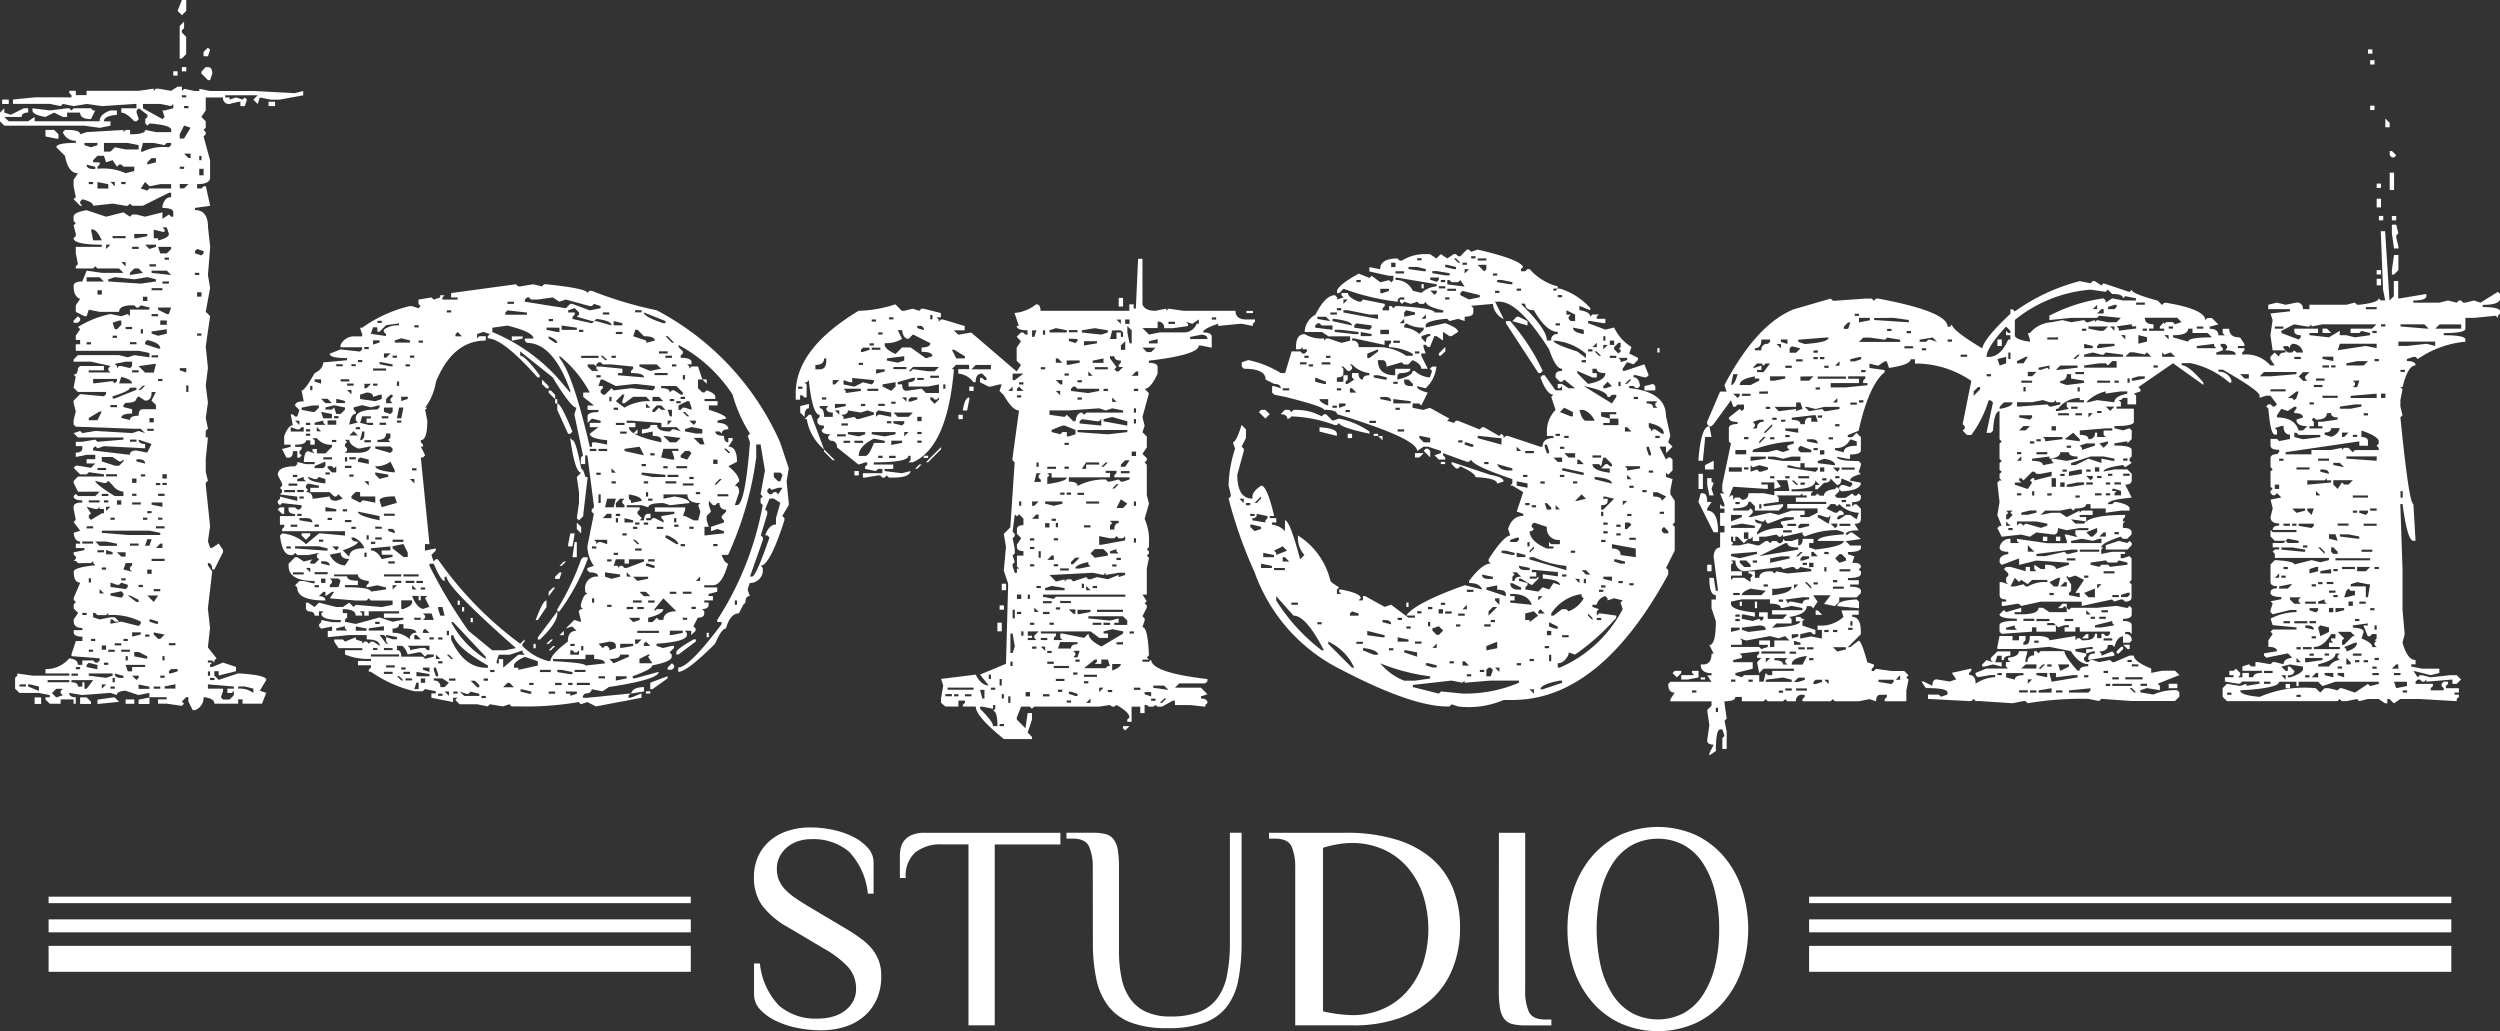 <svg xmlns="http://www.w3.org/2000/svg" width="140.09" height="57.782" viewBox="0 0 140.09 57.782"><rect x="0" y="0" width="140.09" height="57.782" fill="#333333" stroke="none"/><defs><style>.a{fill:#fff;}</style></defs><g transform="translate(-4.01 -6.59)"><g transform="translate(4.01 6.59)"><path class="a" d="M4.252,12.658V12.9l.365.121.727-.365h.244V12.9c-.244,0-.365.081-.365.242H4.252l.244.244H5.587l.365-.244v.244h3.64c0-.262.2-.465.606-.606h.365v.244q-.728.06-.729.365H10.2v.244l-.606.121-.85-.121H4.252l-.242-.244V12.9Zm-.121-.485H4.5v.244H4.131Zm9.831-.727h.244v.244l.121-.121.606.121h.244v-.121l.606.121H18.21l2.307.121L21,11.689v.242l-1.334.244h-.485l-.61-.123-.121.365-.244-.244.244-.244H16.631v.121h.244v.121l.365-.121.365.121.121-.121.121.121-.121.365h-.244v-.242h-.123l-.485.121a.322.322,0,0,1-.365-.365h-.971v.727l-.244.365.244.244v.365l-.121.121.121.121v.121l-.121.121.365,1.336v.971c0,.244-.244.365-.727.365v.242H15.3l.123-.121h.121l.244,1.092-.85.121v.121q.728,0,.729.971l.121,1.092L15.662,22l.121.727-.244,1.336.244.242L15.539,26l.123,1.213-.123.971.123.971-.123.85.123.606-.123.121V31.1h.123l-.123,1.213v.727l.123.485-.123.121v.121l.244,2.307-.121.85.121.365H15.9l.365-.244.242.365v.121l-.485.971H15.9c0-.242-.081-.365-.242-.365v.121l.242.365-.242,2.063.121,1.092-.121,1.092.485.606-.121.121v.121L15.9,43.6h-.242v.121H15.9l-.121.121v.121H15.9l.606-.244.729.244V44.2l-.971.244V44.2h-.244v.244l.244.244,1.092-.365q1.577.091,1.577.365l-.365.606.365.121-.244.606H17.6v-.242h-.244v.242H16.025c0-.2-.2-.323-.606-.365a.74.74,0,0,1-.485.727H14.81l-.244-.485v-.244h-.121L14.2,45.9l.121.121-.121.121-.85-.121h-.485v-.242h.485V45.66h-.971v-.244l-.606.121-.729-.242c-.324.02-.485.1-.485.242l-.365-.121-1.577.121-.727-.121c0,.163.121.244.365.244v.365H8.134v-.242H7.407v.242H6.8l-.244-.242v-.121H6.8v-.121l-.606-.121H5.1l-.244-.242v-.606l.123-.121v-.121l.85.121H7.894v-.121H6.558v-.244a1.729,1.729,0,0,0,1.336-.606c.323.04.485.163.485.365h.244V43.6H9.23l.121.121h.123l.121-.121v-.121l-1.577-.121v-.121l.244-.727h.365v-.244c-.324,0-.485-.081-.485-.242V41.9h.485v-.121c-.324,0-.485-.121-.485-.365V41.3l.244-.365-.244-.242v-.244l.123-.121-.123-.121v-.121l.365-.85c-.244,0-.365-.2-.365-.606,0-.161.4-.284,1.213-.365l-.121-.121v-.121l-.121.121H8.381l-.121-.121H8.138L8.26,37.9v-.121l-.123-.121v-.121l.606-.121V37.3H8.259v-.244H8.5v-.121c-.2,0-.324-.161-.365-.486l.365-.121-.365-.486.123-.121-.123-.606v-.121c0-.161.161-.244.485-.244v-.121c-.324,0-.485-.081-.485-.242l.123-.121.121.121h.971l.244-.244H8.383l-.244-.485v-.121l.244-.244H9.839V33.17l-.85-.121-.121.121H8.5l-.365-.365.123-.121h.121l.729.121.242-.244H8.863V32.32h.485v-.244H8.863l-.606.121v-.244c.244,0,.365-.081.365-.242v-.121H8.257v-.244h.365l.727-.121.123.121,1.456-.121v-.121H8.378l-.244-.244.365-.121.121.121.727-.121,2.063.121.365-.121.365.121-.244-.244h-.361L8.257,30.5l-.123-.121v-.244l.123-.485-.123-.485V29.04l.365-.365,1.334.121.121-.121v-.121H8.376l-.244-.244.123-.606-.123-.121c.161,0,.244-.121.244-.365L8.5,27.1H9.833v.242h-.85v.121H10.2l-.121-.121v-.121L10.2,27.1,9.1,26.855H8.133v-.121l.244-.242h2.307l.485.121.365-.121.85.121v-.244l-.606-.121H8.257v-.365H8.5V25.64H8.257V25.4l.244-.365-.123-.121a5.582,5.582,0,0,1,1.821-.727l.606.121.365-.121.121.121V23.94h1.092v-.121L11.9,23.7l-.121.121h-.123l-.121-.121H11.41q-.728,0-.727.365H9.591l-.606-.121-.121.365H8.742l-.485-.242V23.7l.244-.365q-.365-.121-.365-.727c0-.161.161-.244.485-.244l.244-.606.85.121h1.213l-.244-.244H9.471l-.123-.121-.121.121H8.257v-.121l.121-.121-.121-.606v-.365H9.713V20.3q-1.577,0-1.577-.365l.123-.121V19.7l-.123-.485.121-.119-.123-.121v-.242c0-.161.244-.284.729-.365l1.092.365.971-.244.365.244.121-.121h.244l.485.121.971-.244v.365l.365-.244.123.121h.121v-.244c0-.161-.2-.242-.606-.242v-.121c.081-.323.244-.485.485-.485V17.39h-.123l-1.456.727h-.606L11.292,18l-.121.121h-.121L10.323,18l-1.092.121c0-.141-.2-.262-.606-.365l-.121.121v.121l.121.121H8.5l-.365-.365.123-.121-.123-.606v-.365l.244-.365c-.365,0-.606-.323-.727-.971l-.485-.485c0-.161.365-.244,1.092-.244v-.121a.74.74,0,0,1-.729-.485l.123-.121H7.9c.4.02.606.1.606.244l.365-.121,2.063-.121v.121l.121-.121H11.3v.244q.849,0,.85-.244l.606.121h.85v-.121c0-.181-.4-.3-1.213-.365l-.121.121-.121-.121v-.244l.121-.121v-.121l-.485-.365-.123.121V12.9l.123.365-.123.121h-.128c-.3-.323-.546-.485-.729-.485v-.244h.85v-.242h-.121l-1.821.121-.85-.121-.729.121-.606-.121-.121.121L6.8,12.411H4.737v-.244l1.213-.121H8.013v-.121L7.892,11.8v-.121h.365v.242h.606v-.242h2.913l.848-.121v.121l.123-.121h.121l.729.121ZM5.1,44.941v.121h.365v-.121Zm.485,0v.121l.606.244v-.244l-.485-.121Zm.242-32.283.971.121.971-.121h.123l.121.121.121-.121h.971l.121.121h.121l-.242.485c-.4,0-.606-.121-.606-.365H7.771v.242H7.528L7.042,12.9l-.485.242q-.728-.121-.727-.365ZM5.95,45.67h.365v.365H5.95Zm.608-31.8h.485l.244.244v.244H7.165l-.606-.121ZM6.679,44.7v.121H7.892V44.7Zm.485.486-.244.242.244.244.365-.121-.121-.121v-.121l.121-.121H7.165Zm.85-.85v.121h.365v-.121Zm0,.365v.121c.244,0,.365.081.365.244h.244V44.82h.121v.365h.121L9.23,44.7ZM8.378,24.31l.123.121v.121l-.123.121H8.134v-.121ZM8.257,43.97v.121H8.5V43.97Zm.244,1.7h.365l.244.244v.121H8.5V45.67Zm.121-8.739v.121h.606v-.121Zm0,4v.121h.244v-.121ZM8.742,14.6v.123l.365.121.365-.121V14.6H8.742Zm.121,1.215c0,.163.121.244.365.244h.121v-.121Zm0,6.31v.242h.971l-.244-.242Zm0,3.642v.121h.244v-.121Zm0,9.223.244.365-.121.121V35.6l.121.121.606-.365h.121v-.244H9.591v-.121l-.121.121H9.347Zm0,1.092V36.2h.365v-.121Zm.121,7.647-.121.121v.121l.606.121v-.242Zm0-26.943v.121h.244v-.121Zm0,13.228v.121H9.47l.244-.486H9.591Zm0,4.611v.121h.606v-.121Zm0,4.369v.244h.121v-.244Zm0,4v.121h.244V43Zm0,1.336v.121l.971.121.365-.121v-.121Zm.123-24.88.121.606h.485q-.244-.547-.485-.606Zm0,22.938v.121h.242v-.121Zm.121-26.822v.121h.365v.121l-.121.121v.121a3.05,3.05,0,0,1,1.577.244l.485-.121v-.244h-.606l-.121-.121h-.121l-.121.121-.244-.365-.365.121-.121-.365H9.471Zm0,12.258v.242h.121l.971-.121.121.121.123-.121v-.121Zm2.548,3.4c0,.163.121.244.365.244v.244l-2.307-.121-.365.121-.123-.121-.121.121v.121l2.063.242c0-.161.121-.242.365-.242l.606.121.244-.485ZM9.228,40.936v.244l.365.121.606-.121h.244l.244.244h-.244l-.121-.121H10.2v.242l.606-.121.971.242.121-.121v-.121a3.5,3.5,0,0,0-1.821-.365v-.121l-.123.121H9.468l-.123-.121H9.228Zm.121-7.4q0,.181,1.092.85h.485v-.244a.823.823,0,0,1-.606-.365l-.244-.242-.123.121H9.833Zm0,3.4.244.242h.971v-.121l-.608-.121Zm.123-20.146v.365h.606v-.244Zm0,6.068V23.1h.244v-.244Zm0,9.952v.121h.485v-.121Zm0,4.611v.121h.365v-.121Zm.848,8.253h.121l.244.244-1.213.121v-.242ZM9.592,39.6v.244h.244Zm.121-7.4v.244l.727.242h.244l.244-.242v-.121l-.121.121h-.121l-.365-.244Zm0,2.063v.121h.365v-.121Zm0,2.063v.121l1.456.121h1.821v-.121l-.606-.121Zm0,2.063v.121h.242v-.121Zm0,4.369V43h.242v-.242Zm0,2.184v.244l.242-.244ZM9.834,14.6v.485H10.2l.244-.242.606.121h.729v-.242l-.606-.121H9.834Zm0,20.025v.121h.244v-.121Zm0,9.1v.121h.244v-.121ZM9.955,20.3v.244L10.2,20.3Zm0,12.863v.121h.608v-.121Zm0,1.821v.242l.244-.242Zm0,2.427v.242h.365v-.121Zm.123-15.17v.121l1.821.121.85-.121v-.121l-.485-.121-.727.121-1.092-.121Zm0,20.752v.121h.365V43ZM10.2,16.785l.244.242v-.242Zm0,12.5v.121h.365v-.121Zm0,6.311v.121h.244V35.6Zm0,3.64v.244l.85.121.121-.121V39.36l-.365-.121-.121.121h-.121Zm0,.606v.121l.606.121.121-.121v-.121l-.121-.121Zm0,5.218v.121h.244v-.121Zm.121-25.242v.121h.727v-.121Zm0,4.855.121.365h.123l.242-.244v-.242h-.121Zm0,.727v.121h.244V25.4Zm.971,2.913c0,.121-.324.284-.971.485v.121h.121l1.213-.485v-.121ZM10.32,44.578v.242h.121v-.242Zm.121-17.6.123.121v.121l.121-.121h.121l.485.121.121-.121v-.244h-.365Zm0,15.657v.121h.365v-.121Zm0,1.7c0,.161.123.244.365.244h.121v-.121Zm.123-9.71v.244h.242v-.244Zm0,2.913.242.242h.244v-.242Zm.242-9.829-.121.365h.727C11.412,27.93,11.21,27.809,10.805,27.708Zm0-10.923v.121h.244v-.121Zm0,4.49.244.244v-.244Zm1.7,7.281c0,.324-.121.485-.365.485l-.365-.244-.123.121c0,.161-.2.244-.606.244l-.121.121V29.4l.485.121v.244c-.4,0-.606.081-.606.242l.485.121c0-.161.161-.242.485-.242,0-.244.081-.365.242-.365h.729v-.244L12.5,29.04l.244-.485h-.242Zm-1.7,10.437v.121h.244v-.121Zm0,4v.121h.485V43Zm.244-4.853-.121.365.485.121-.121-.121v-.121l.121-.121v-.121h-.365Zm-.121,4.247v.121h.244v-.121Zm.121-17.476v.121h.365v-.121Zm0,18.447v.242h.121v-.242Zm0,.485.121.365h.242v-.242h.729v-.121H11.049Zm0,1.942h.485v.242h-.485Zm.121-5.826.485.365h.123v-.121l-.485-.244Zm.121-18.083V22l.727-.121-.242-.244h-.242Zm0,3.884v.121h.365v-.121Zm0,5.461v.121h.365v-.121Zm0,5.824v.121h.485v-.121Zm.121-16.626v.121h.365v-.121Zm0,6.918v.121h.365v-.121Zm0,6.068v.244h.244v-.244Zm0,.85v.121h.244v-.121Zm0,.485v.121H11.9v-.121Zm0,7.281v.242l.485-.121v-.121Zm0,2.427.244.244.123-.121v-.121h-.366ZM11.534,19.7v.244h.121l.606-.121V19.7h-.727Zm0,23.425v.244l.606.121h.121v-.121l-.485-.244Zm.121-10.8v.121l.485.121c0-.161-.123-.242-.365-.242Zm.121-5.22.365.365h.485l.123-.485h-.123Zm0,1.336H11.9l.244-.244h-.123Zm0,10.923v.121h.242v-.121Zm0,5.582v.244h.606v-.121Zm.608.729v.365h-.606v-.242ZM12.018,14.6l-.121.485h.121a2.627,2.627,0,0,1,1.456-.242l.123-.121V14.6h-.244l-.121.121-.606-.121h-.608Zm.123,2.186-.244.365.365.121.121-.121H13.6v-.244h-.606l-.606.121ZM11.9,25.037v.244h.121v-.244Zm0,8.131v.121h.244v-.121Zm.121-20.752v.242l1.092.606.121-.121-.121-.365h.121l.485-.121v-.242l-.121.121-.606-.121Zm0,10.8v.242h.244v-.242Zm0,12.379v.121h.244V35.6ZM12.141,20.3l.244.244.365-.121v-.121h-.608Zm.121,5.339-.121.121v.121l.727.242h.123Q12.991,25.8,12.262,25.644Zm0,11.166-.121.365h.244l.121-.365Zm-.121,5.34v.121h.244v-.121Zm.121-26.457v.121l.485-.121V15.45H12.5Zm0,14.926v.121h.365V30.62Zm0,4.613v.121h.244v-.121Zm0,3.276v.244h.244v-.244Zm0,1.456.365.365.244-.365ZM12.384,21.4v.121h.365V21.4Zm0,8.616v.244h.242v-.244Zm0,11.287v.121l.365.121h.121v-.121l-.365-.121Zm.121-19.539v.121L13.6,22l-.244-.244h-.848Zm0,.971v.121h.606v-.121Zm0,1.455v.121h.365v-.121Zm0,.973v.121l.365.121.485-.121v-.244Zm0,1.334v.121h.365v-.121Zm0,8.253v.121l.606.121v-.244h-.606Zm0,3.155v.121h.727V37.9Zm.606-18.568.121.121v.121h-.121l-.485-.121v.485h.244v.121c.4-.1.606-.222.606-.365l-.121-.365h-.244ZM12.626,39.6v.121h.365V39.6Zm0,2.427v.121l.244.242h.123l.242-.242Zm0,3.034v.121h.365v-.121Zm.121-11.407v.121h.244v-.121Zm0,2.426V36.2h.485v-.121Zm0,1.215h.365v-.244h-.121Zm.121-16.87.123.365h.365l.244-.244v-.121Zm0,3.4v.121l.485.242h.121l.123-.365h-.729Zm0,4v.121h.244v-.121Zm0,6.432v.121h.365v-.121Zm0,1.336v.121h.244V35.6Zm.123-11.045v.242h.365v-.242Zm0,19.9v.121h.242v-.121Zm.121-22.088v.121h.365v-.121Zm0,10.8v.244h.244v-.244Zm0,.487v.121h.244v-.121Zm0,9.708v.242h.121v-.242Zm.121-22.331v.121h.244v-.121Zm0,24.03v.121h.606v-.244Zm.242-2.426v.121h.365v-.121Zm.123,1.455-.123.121v.121H13.6l.365-.121v-.121Zm.121-33.5h.244v.244h-.244Zm.485-4h.242V7.2l-.242.242L13.96,7.2ZM14.325,7.8v.365L14.2,8.29v.121l.242.242v.971l-.242.244h-.121V8.046Zm0,5.824-.244.485v.244h.244l.365-.606Zm-.242,2.307v.121h.244v-.121Zm0,.971v.242h.244l.242-.242Zm0,10.316v.121l.365.121v-.242Zm.121-16.87h.242v.242H14.2Zm0,1.577v.121h.242V11.93Zm.121.606v.121h.244v-.121Zm0,2.669.244.244h.121v-.244Zm.121,12.987v.365h.121v-.365Zm.608-7.647-.121.121v.121l.365.121.123-.121v-.119Zm-.123,1.336V22h.244v-.121Zm.123,1.092v.244H15.3v-.244Zm0,2.307V25.4H15.3v-.121Zm.121-9.952v.244H15.3v-.244Zm0,.727v.365h.244v-.365Zm.365-5.7h.123c.161,0,.242.121.242.365l-.121.365h-.121l-.365-.365V10.6Zm.121-1.092.121.121-.121.365h-.244V9.5Zm0,34.952v.244h.121v-.244Zm0,.727v.244h.848v.121l-.121.365.121.121h.365l.242-.244v-.242l-.121.121h-.244v-.242h.365v-.121Zm.121-.363V44.7h.244v-.121Zm1.577.484v.121a1.259,1.259,0,0,1,.85.242v-.242l-.485-.121Zm1.7-32.767h.365v.242h-.365Z" transform="translate(-4.01 -6.59)"/><path class="a" d="M110,101.41l.121.121h.121l.727-.121.486.121.121-.121h.123q2.306.242,2.3.486l.123-.121h.121a21.91,21.91,0,0,0,3.64,1.092,15.4,15.4,0,0,1,6.918,7.4l.485,1.456-.121.727.121,1.213v.121l-.365.606.121.121v.121q-.819,2.55-1.334,2.548l.121.121v.244a.727.727,0,0,1-.727.606l-.123.365.123.365c-.163,0-.244.121-.244.365l-.121.121-.244.485c-.324,0-.566.284-.729.85-.161,0-.365.284-.606.85q-1.577,1.577-2.063,1.577v-.244q.607,0,2.427-2.427v-.121h-.242v-.121a17.658,17.658,0,0,0,2.548-6.432l-.121-.121v-.244l.121-.121-.121-.121.244-1.334-.244-1.456h-.244v.727a19.153,19.153,0,0,1-1.577,5.461h-.365c.123.324.244.485.365.485q-.335,1.215-.85,1.215h-.486v.121h.729v.244l-.486.121v.121h.244v.242h-.486v.121h.244v.121c0,.161-.121.242-.365.242l.121.121v.121c0,.161-.121.244-.365.244l-.244.485.123.121v.124l-.244.242v-.242h-.365l.121.121v.121q0,.365-1.7.486v.121l.365.121.485-.121h.123v.121l-.244.244.121.121v.121q0,.275-1.092.485c0,.141-.365.344-1.092.606v.121h.121l1.336-.365q0,.426-2.792.85l-.365.242-.606-.121c0,.161-.121.242-.365.242l-.123.121v.121H114l2.427-.244-.121.121v.121h.121l.606-.244v.244l-2.548.485-.485-.244-.365.121-.121-.121a17.078,17.078,0,0,1-3.278.244h-.485l-.121-.121-.365.121-.727-.121-.121.121-.606-.121h-.971l-.242-.242.121-.121h-.244v.242l-1.213-.242v-.244h.244v-.121l-.606-.121-.123.121H104.3a7.2,7.2,0,0,1-2.427-1.092h-.119v-.121l.123-.121v-.121h-.729v-.244h.729V122.4a3.384,3.384,0,0,1-1.456-.242v-.244h.971V121.8h-1.334l-.244-.365v-.121h.485l.121.121.606-.244v.121l.365.121v.121l.121-.121h.123l.121.121.123-.121h.121l.365.242c0-.242-.242-.365-.727-.365v-.244h-.971l-1.213.121v-.356h.242v-.244l-.606.121-.121-.121v-.121l.121-.121v-.121l.606.121h.486v-.121q-1.091,0-1.092-.365l.121-.121H98.96v.244h-.244c0-.161-.121-.244-.365-.244l-.121-.121v-.365h.121l.365.244.244-.244.971.244h.365l.365-.244.242.244.121-.121,1.456.121.606-.121v-.244h-1.213l-.123-.121-.121.121h-.606l-1.456-.121.244-.365h-.123l-.365.244v-.244H99.2l-.244.244c.244,0,.365.081.365.242q-1.577,0-1.577-.727l-.123-.121.244-.244h.244l.485.121h.121v-.121q-1.456,0-1.456-.85v-.121l.365-.365h.123l.365.244.486-.121-.121.121v.121h.244l.244-.242-.121-.121v-.121l.121-.121-.606.121H97.75l-.123-.121-.121.121h-.121q-.486,0-.606-1.092l.121-.121a2.181,2.181,0,0,1,1.336.606l.727-.606h.121l1.336.121v-.244H96.894v-.121l.121-.121v-.121h-.242V114.4h.848v-.121c-.242,0-.365-.081-.365-.244v-.121h.365l.123.121h.121l.123-.121v-.121l-1.092-.121-.121.121-.121-.121v-.121l.121-.121v-.121l.971.244v-.244l-.971-.121.121-.121v-.121l-.121-.121.121-.121v-.121l-.244-.485c0-.323.323-.486.971-.486l.123-.121v-.121l.485.121h.486v-.121H98.11c.02-.4.1-.606.244-.606l.365.121-.121-.121v-.121h.244v.244h.485l.365-.365V110.4a.987.987,0,0,1-.848-.365H98.6l.121.121v.244h-.244v-.244h-.242c0,.161-.2.244-.608.244v.121h.365v.121l-.123.121v.121l.123.121-.123.121h-.121v-.365H97.5c0,.244-.081.365-.244.365h-.121l-.244-.486.485-.121V110.4h-.365v-.486q.242-.607.486-.606l-.121-.606H97.5l.121.121h.123l.121-.365-.244-.244c0-.161.161-.242.486-.242l-.121-.606c.121,0,.365-.323.727-.971.323-.161.485-.365.485-.606l1.334-.121v-.121q-.97,0-.971-.242l.606-.244,1.092.121.121-.121v-.121h-1.213v-.121a.835.835,0,0,1,.85-.486h.365v-.121l-.121-.365h.121a7.517,7.517,0,0,1,2.669-1.213h.121l.365.121.121-.121-.121-.121v-.244l.727-.121.121.121.365-.121v-.121H106l-.121.121v.121h.85v-.121h-.365v-.244Zm-12.987,12.5v.365h-.121l-.244-.244.121-.121Zm0-.971v.121h.606v-.121Zm.123,3.157v.121h.244V116.1Zm.121-3.519v.121h.486v-.121Zm.121-3.157v.244h.727v-.244h-.121l-.123.121h-.121Zm0,5.461V115h.365v-.121Zm.121-2.79v.121h.244v-.121Zm0,5.461v.121h.606v-.121Zm.121-8.5.244.242v-.242Zm0,7.039v.121l1.7.121h.121v-.121l-.486-.121Zm.123-3.763v.121h.485l-.123-.121v-.121Zm0,.606v.121h.365v-.121Zm0,1.336v.121h.244v-.121Zm.121-.971v.121h.244V113.3Zm0,1.213v.121l.729.121c0-.161-.121-.244-.365-.244h-.365Zm.123-6.189v.121l.606.121h.121l.244-.244v-.121h-.365Zm0,7.039h.485v.121l-.242.242-.244-.242Zm.242-6.189v.121h.242v-.121Zm0,.363v.121h.242v-.121Zm0,.244v.121h.242v-.121Zm.121,2.792-.121.121v.121l.121.121-.121.121a.322.322,0,0,1,.365.365h.121l.85-.121c0,.163.121.244.365.244l.365-.121-.242-.244-.123.121h-.121l-.244-.242H98.473v-.244h.486V112.7Zm-.121,4.732.242.244v-.244Zm.121-5.1c0,.181.323.3.971.365v-.242l-.365-.121-.121.121h-.121Zm.121-5.1v.242h.121v-.242Zm.244-.365v.121l.365.121v-.244h-.365Zm0,2.427v.121h.606l-.121-.121v-.121Zm0,2.427v.121H99.2l.121-.121v-.244Zm0,3.276V115h.244v-.121Zm0,2.671v.121h.729v-.121Zm0,.727v.121h.244v-.121Zm.121-8.86v.244h.242Zm.121,6.311v.121H99.2v-.121Zm.121-7.889.244.242h.365l-.242-.242Zm0,.729.121.365h.486v-.244Zm0,8.373v.121l.485.121c0-.161-.121-.242-.365-.242Zm0,.971v.244h.244v-.244Zm.123-6.8v.121h.486v-.121Zm.121-2.792v.121h.365l.123-.121.121.365h.244l.244-.242v-.121l-.606-.121Zm0,3.64v.121h.244v-.121Zm0,1.942v.244h.606v-.121Zm.121-4.853v.242h.486v-.242Zm0,2.548v.121l.242.242h.244V111.6l-.121.121-.123-.121h-.242Zm0,2.911v.121h.242v-.121Zm.123,2.065a1.024,1.024,0,0,0,.85.606l.244-.365c-.324,0-.485-.121-.485-.365Zm0,1.334.121.121v.121l-.121.121v.121h.486l.121-.365-.121-.121h-.486Zm.121-7.766v.121h.244v-.121Zm0,5.947.244.244.123-.121V116.1h-.366Zm.121-7.282v.121h.244v-.121Zm0,8.86v.121h.727c0,.163.2.244.606.244v.244h-.727v.121q1.456,0,1.456.244l.85-.121V118.4l-.486-.121-.606.121v-.121l.121-.121v-.121c-.4-.04-.606-.161-.606-.365H99.807Zm.121-11.773v.121h.365V105.9Zm0,1.942v.242h.485v-.121Zm0,12.865v.121h.606l-.121-.121v-.121Zm.244-13.957v.121h.486v-.121Zm.121,7.282v.121h.244v-.121Zm.485,1.577c0,.161.121.242.365.242,0,.121-.284.284-.85.486l.365.365c0-.323.282-.485.848-.485a1.09,1.09,0,0,0-.606-.606Zm-.485,4v.244h.244v.244l-.121.121v.121l.606.121,1.334-.365.729.242.606-.121V120.1H102.6v-.244h.85v-.121h-1.7v.244H101.5v-.244h-.242l.121.121v.121h-.365C101.021,119.736,100.778,119.615,100.292,119.615Zm.121-9.466.121.121-.121.121v.121l.121.121v.121l-.121.121h.727c.425,0,.667-.121.729-.365l-.606.121h-.121c-.323-.141-.486-.3-.486-.485h-.244Zm0,.971v.242h.121v-.242Zm0,.486v.121h.365v-.121Zm0,3.034v.121h.365v-.121Zm.121-7.647v.121h.365v-.121Zm0,.365.244.244v-.244Zm.365.971v.121l.121.121v.121c-.181,0-.3.2-.365.606l.485-.121-.121-.121v-.121c0-.323.4-.486,1.213-.486l.121-.121v-.121l-.485.121-.486-.121Zm-.242,1.577h.486l-.244-.244Zm0,1.215v.121h.365v-.121Zm0,.971v.121h.242v-.121Zm.121-6.19v.121h.244V105.9Zm.244,7.161-.244.242v.121l.486.244.121-.121h.121l.608.121V113.3h-.85v-.242ZM100.778,115v.121h.244V115Zm.244-5.584v.121h.244v-.121Zm0,11.166v.242h.606v-.121Zm.121-14.928v.121h.244v-.121Zm.121,5.461-.121.121v.121l.606.121v-.244Zm-.121,3.034c0,.161.4.324,1.213.486V114.4Zm.121-6.553v.244l.85.121.365-.121V107.6h-.121l-.365.121c0-.161-.121-.244-.365-.244Zm.121,1.213-.121.365.485.121h.244v-.121h-.365v-.244h.244v-.121Zm0,.85-.121.486c.161,0,.242-.121.242-.365v-.121Zm.121-4.734v.121h.244v-.121Zm0,2.063v.244h.123l.244-.244Zm0,3.157v.121h.365v-.121Zm0,2.3.244.242v-.242Zm0,4v.244h.123v-.244Zm.123-.971v.242h.121v-.242Zm.121,5.219v.121h.85v-.244Zm.971-16.991-.123.121-.244.244h-.121v-.244h-.244l-.121.365.85.121V104.2l-.123-.121v-.121a1.256,1.256,0,0,1,.85-.244V103.6Zm-.85,12.136v.121h.244v-.121Zm0,.365v.121c.222,0,.425.161.606.485l.606-.121v-.121h-.606v-.242h.485V116.1Zm0,5.947v.121h1.577v-.121Zm.121-17.6v.242l.365-.121v-.121Zm0,1.577v.121h.729v-.121Zm0,.848v.121h.244v-.121Zm0,14.807v.121h.244V121.8Zm.123-11.286v.121l.848.244.123-.121v-.121l-.123-.121h-.848Zm0,1.092c0,.181.365.3,1.092.365v-.121l-.244-.485A1.254,1.254,0,0,1,102.113,111.605Zm0,.363v.121l.242.244.486-.121v-.121Zm0,3.036v.121h.365V115Zm0,.606v.121h.365v-.121Zm0,4.732v.121h.242v-.121Zm.121-16.87v.121h.244v-.121Zm.486,6.311c0,.242-.163.365-.486.365v.121h.727l-.121-.121.121-.121v-.242h-.242Zm-.365-4v.121l.606.121h.123V105.9l-.606-.121Zm0,3.4v.121h.365v-.121Zm0,4.369.121.365.85-.242-.123-.365C102.639,113.3,102.355,113.384,102.355,113.547Zm0,7.524.365.486h.121l-.121-.121v-.244l.365.121h.244v-.121l-.606-.121v.121l-.123-.121Zm.123-12.258v.121h.365v-.121Zm.121-3.519v.242h.123l.242-.242Zm0,3.034v.244l.365.121.123-.121v-.244Zm0,5.947v.121h.606v-.121Zm0,3.4v.121h.971v-.121Zm0,4.126v.121h.486V121.8Zm0,1.336v.121h.486v-.121Zm.121-15.292v.242h.365l-.123-.121v-.121l.123-.121V107.6h-.123Zm0,14.928v.121h.485v-.121Zm.121-7.645v.121l.365.121v-.121l-.121-.121Zm0,1.819v.121h.365v-.121Zm.244-11.529v.121h.244v-.121Zm0,10.316v.121h.606v-.121Zm0,.365v.121l.606.485h.242v-.244l-.244-.485Zm0,2.184v.242l.244-.242Zm.363,2.184c0,.161-.121.244-.365.244v.242a1.378,1.378,0,0,1,.971.365.322.322,0,0,1,.365-.365c0-.161-.244-.242-.727-.242v-.244Zm-.242-15.9v.121h.85v-.121l-.486-.121Zm0,13.471v.121h.365v-.121Zm.121-11.166v.244h.121v-.244Zm.121,1.456-.121.606h.242l.123-.606Zm-.121.729v.121h.242v-.121Zm0,12.621v.244c.161,0,.242.121.242.365h1.213l.123.121.485-.121v-.121h-.365l-.121.121-.244-.242h-.121l-.606.121c-.121-.323-.244-.486-.365-.486h-.242Zm0,1.7.242.242h.123l-.244-.242Zm.242-15.655v.244l.365-.121v-.121h-.365Zm0,11.408v.486h.123c.323-.121.485-.242.485-.365v-.121Zm0,3.761v.121h.244v-.121Zm.123-5.218v.121h.85v-.121Zm0,5.461v.121h.365v-.121Zm.121-17.234v.121h.244V105.9Zm0,12.137v.121h.486v-.121Zm0,5.46v.121h.365V123.5Zm.121-1.819.121.121v.121l.606-.121h.244l.121.121h.123v-.244h-1.215Zm.123-16.263v.121h.244v-.121Zm0,6.918.244.242v-.242Zm.121-.606v.121h.244v-.121Zm0,6.553v.242h.244Zm0,.606c.161.425.365.667.606.727l.365-.121-.244-.486.121-.121h-.365v.242h-.121v-.242Zm.121-15.17v.121h.244v-.121Zm0,16.384v.121h.365V120.1Zm0,.971v.244h.365l-.244-.244Zm.121,2.669-.121.365h.244v-.365Zm0-5.7v.121h.365v-.121Zm0,5.1v.244h.729v-.121Zm.123-18.568v.121h.242v-.121Zm3.276-.365v.244l.121-.121h.365v.244q-1.85,0-2.79,2.307a3.328,3.328,0,0,1-.606,1.456h.121l-.121.121.121.606q0,1.091-.365,1.092v.121l.121.121v.121h-.121l.244.486-.123.121h-.121l.485,4.855H104.9v.365l.606-.121v.121l-.244.242.121.365.121-.121h.121a20.32,20.32,0,0,0,4.613,4.732l.244-.242v.121l-.123.121v.121a3.117,3.117,0,0,0,1.456.85h.121q0-.365.971-1.092,0-.607.486-.606l-.244-.244-.365.121.485-.485.365.121v-.121l-.121-.486.121-.121h.121l-.121-.121v-.121c.1-.4.222-.606.365-.606l-.121-.121v-.121a.643.643,0,0,1,.727-.727c0-.161-.161-.242-.486-.242l-.123-.121v-.121l.365-.121A2.042,2.042,0,0,1,114,116.1l.365-1.821-.123-.121v-.121l.123-.121V113.8L114,111h-.121v.486h-.244v-.365l.121-.121-.486-2.307.121-.365q-.3,0-1.334-1.7l-1.821-1.456v.242q.272,0,1.092,1.092v.121h-.121q-1.943-2.185-2.79-2.184v-.121l.121-.121-.365-.121Zm-3.155,14.2v.121h.244V118.4Zm0,5.1v.244h.244V123.5Zm.121-3.64.123.121v.121l-.123.121h.606l-.121-.365h-.486Zm.121.85-.123.121v.121h.365Zm-.121,2.184v.121l.365.121v-.244h-.365Zm.365-5.824v.121a27.847,27.847,0,0,0,2.184,3.64l1.334,1.092h.729L110,121.8q-3.883-3.427-3.884-4H106v.244c-.143-.02-.344-.344-.608-.971Zm0,4.126v.121h.242v-.121Zm.242,1.7v.121l.121.365h.121v-.121l-.121-.365Zm0,.606v.121a.322.322,0,0,1,.365.365H106l.242-.244-.365-.244h-.486Zm.123-1.334v.242h.244Zm.121-2.669v.121l.123.365H106l-.121-.485Zm0,1.7v.121h.244v-.121Zm0,1.336v.121h.244v-.121Zm0,1.819v.121h.244v-.121Zm.365-.121.242.244v-.244Zm.121-21.36v.121h.244v-.121Zm0,17.962v.242h.121v-.242Zm0,1.336.244.242h.121l-.244-.242Zm.121,1.334v.121h.365V123.5Zm.121-3.155a5.468,5.468,0,0,0,1.942,2.063v-.121l-1.821-1.942Zm0,.729v.244q.728,1.577,1.942,1.577h.123v-.121q-1.761-1-1.942-1.7Zm.121,3.155v.121h.244v-.121Zm.244-20.146-.121.121v.121h.365Zm0,15.049h.121v.244h-.121Zm.121,5.1.244.244h.85v-.121l-.485-.121-.121.121h-.121Zm.123-4.732h.121v.242h-.121Zm.484.606h.123v.242h-.123Zm0,3.519.365.365h.121v-.121l-.244-.244Zm.606.85v.121h.244v-.121Zm.123-.973v.121h.244V123.5Zm.365-.484v.121h.244v-.121Zm.121-19.176v.244a10.147,10.147,0,0,1,3.642,2.548l.727.85v-.121q-.97-2.669-2.427-2.669l-.121-.121v-.121h.485q0-.365-1.456-.727Zm.971,18.326h-.606l-.123.365v.121h.123v-.244h.242v.485l.85-.727h.365l-.123-.121v-.121Zm-.365,1.821h.606l-.242-.244h-.123Zm.242-21.118-.121.121v.121h1.213v-.121Zm0-.486v.121h.365v-.121Zm.244,1.942h.606v.121l-.606.121Zm.121,18.447v.121h.244v.121l1.092-.242v-.244l-.727-.244C110.123,122.448,109.92,122.609,109.879,122.77Zm.365,1.336v.121l.486.121h.121v-.121l-.485-.121Zm.365-21.967-.121.121v.121l2.3.365.244-.244h.121l.971.365.606-.121v-.121l-.365-.121-.123.121h-.121l-1.336-.365-.365.121-.365-.242-.85.121h-.365l-.121-.121Zm.121,21.6v.121h.244v-.121Zm.242-2.184h.123v.244h-.123Zm.729-2.427v.365l-.486.727h-.121C111.376,119.494,111.579,119.13,111.7,119.13Zm.606.606v.121q0,.517-.971,1.456h-.121v-.121Zm-.971,3.278v.121h.606v-.121Zm.123-16.263.365.365v.121H111.7l-.244-.244Zm.242-2.913v.121l.606.121h.121v-.244H111.7Zm.242,17.476h.123l-.244.242H111.7Zm-.121-17.962v.121h.244v-.121Zm0,.971v.121l.365.244h.121C112.307,104.567,112.146,104.444,111.821,104.323Zm0,3.034h.121l.244.244v.244l-.365-.365Zm.244,11.044h.121l-.365.485v-.242Zm0,3.278h.121l-.244.244h-.121Zm-.244,2.548v.121h.365v-.121Zm2.063-2.063v.242h-1.821v.121q1.819.091,1.821.244l1.092-.121c0-.161-.2-.244-.606-.244v-.242Zm-1.7-14.321h.121v.242h-.121Zm.242,9.71h.121l-.121.365h-.244V117.8Zm-.242,6.189v.121h.365v-.121Zm.121-15.655q.212,0,.848,1.577l-.121.121h-.121l-.606-1.336Zm1.7,8.616v.121a12.105,12.105,0,0,1-1.577,2.913h-.121v-.121a14.3,14.3,0,0,0,1.334-2.79l.121-.121h.244Zm-1.7,6.311v.121l.727.121h.121v-.121l-.606-.121Zm.121-17.6v.121q.758.91,1.7,4.976h.121v-.244h.244l.606.121v-.244q-.97-.091-.971-.365l.486-.365h-.486v-.242h.606v-.121l-.486-.121-.244.244v-.365c0-.161.2-.242.606-.242v-.121h-.606v-.244h.365l-.608-.485v-.244h.365A6.491,6.491,0,0,0,112.428,105.415Zm.244,11.529h.121l-.244.242h-.121Zm0,3.884v.242h-.244Zm-.123-17.112v.244h.85v-.121Zm.244,20.51v.121h.244v.121l.365-.121v-.121Zm.123-21.36v.121h.365v.121l-.123.121v.121l1.092.242.123-.121h.121l.85.242c0-.181-.284-.3-.85-.365l-.121.121h-.123l-.85-.244.123-.121v-.121l-.244-.242Zm.121,12.5h.244l-.123.727h-.242v-.121Zm-.121,8.374v.121h.242v-.121Zm.121-13.715.121.121q.184,0,.486,1.577l.121.121.123.365h.121l-.244,2.063v.121l-.242.242-.123-.121.123-.85v-.606l-.123-.85.244-.244Q113.307,111.97,113.036,110.026Zm0,11.531v.121h.244v-.121Zm0,.363v.244h.485v-.244l-.123.121h-.121l-.123-.121Zm.242-6.068h.121v.85h-.244Zm0,7.161v.121h.606v-.121Zm.121-8.253.244.244v.365l-.244-.244Zm0,8.981v.121h.729v-.121Zm.123-19.783v.121h.242v-.121Zm.121,1.456v.121h.971v-.121Zm0,16.263v.244h.121v-.244Zm.971-15.9-.121.121v.121l-.121-.121h-.365v.121l.244.242h.365l-.121-.121v-.121h.244l1.213.121v.244h-.244v.121l1.456.121c0-.161-.244-.244-.729-.244v-.121l.121-.121v-.121l-1.213-.121h-.485l-.121-.121Zm-.486,4.855v.121h.365v-.121Zm.121,5.461v.121h.244V116.1Zm0,2.911v.244h.123v-.244Zm.121-3.276.121.121v.121l.121-.121h.123l.365.121v-.244h-.729Zm.123-9.224v.121h.244v-.121Zm0,5.461v.121h.244v-.121Zm.242-5.218-.123.365h.244v.121l-.121.121v.121l.121.121h.121l.365-.365.121.121.971-.121,1.213.121.123-.121v-.121l-1.092-.121-1.092.121-.729-.365h-.121Zm-.121,3.884v.121h.486v-.121Zm0,2.548v.485h.123v-.485Zm0,8.374.244.244.121-.121h.121l.121.121v.121l.365-.121v-.121c0-.161-.121-.242-.365-.242Zm0,1.819v.121h.365v-.121Zm.121-17.962.244.244h.121l-.244-.244Zm.121-2.427v.121h.365v-.121Zm0,11.529h.485v-.242H115.1Zm.244-1.092-.121.486h.486l.121-.486Zm-.121,4.128v.242l.365.121.485-.121v-.121Zm.121-.729v.121h.244v-.121Zm0,2.548v.121h.244v-.121Zm.121-11.65v.244h.123v-.244Zm.606,14.442c0,.161-.2.242-.606.242l.244.244.85-.365v-.121Zm-.485-16.749v.121h.244v-.121Zm0,6.311v.242h.244Zm0,.727v.121h.244v-.121Zm.121-8.981v.242h.485v-.121Zm0,4.855v.121h.244v-.121Zm0,8.131v.121h.244v-.121Zm.123.365-.121.365h.244v.121l.121-.121h.123l.121.121h.123l.971-.365v-.121h-.85v.242h-.244v-.242Zm0-12.742v.121h.365v-.121Zm0,3.882.486.365a2.672,2.672,0,0,1,1.456-.365l-.244-.244h-.727l-.485.365h-.121v-.121l.121-.365h-.121Zm0,1.215v.121h.486v-.121Zm.242,4.247-.242.244v.242h.486v-.121l-.121-.121v-.121l.121-.121h-.244Zm-.242.85v.121h.242v-.121Zm0,.242v.244h.121v-.244Zm0,8.86v.242l.606-.121v-.121Zm.242-13.713v.121h.365v-.121Zm0,11.894v.244l.729-.121v-.121h-.729Zm.123-6.191v.121h.244v-.121Zm.121-4.732v.121l1.092.244-.244-.486Zm0,3.882v.244h.485v-.121Zm.121-5.46v.121h.486v.242h-.365q0,.456,1.821.85v-.121c0-.161-.163-.242-.485-.242v-.244l-.606.121v-.244c.323,0,.486-.081.486-.244h.365q0,.365.729.365l.121-.121h.123l.365.121-.244-.244h-.85v-.242h-.121l-1.577-.121h-.245Zm2.063,4.126v.244l.608-.121c.566.081.848.2.848.365l-1.092.121-.365-.121q-.849,0-.848.242l-.365-.121h-.848v.121h.727v.121l-.121.121v.121l.242.242-.121.121h.244c0-.242.081-.365.244-.365h.121v.242h-.244v.121h.244l.121-.121h.123l.485.244v-.121l-.121-.121V114.4l.729-.121v-.121h-1.092v-.244h1.7v.121l-.123.365h.123l.485.242h.244l.121-.485-.121-.365.121-.121q-.728,0-.727-.485h-1.342Zm-2.063,4.369v.242h.242Zm0,1.942v.121h.365v-.121Zm.121-6.311v.244l.121.121v.121l.606-.121Q117.039,113.3,116.312,113.183Zm0,6.918.244.242.365-.121V120.1Zm.85,3.884v.242l-.729.121C116.515,124.106,116.757,123.985,117.162,123.985Zm-.485-20.026-.121.365.727.244v.121l.485-.121c0-.161-.2-.244-.606-.244l-.365-.365Zm.121,5.582v.244h-.244ZM116.555,115v.121h.244V115Zm0,.727.244.244h.121l-.244-.244Zm0,2.063.244.244.606-.121V117.8h-.85Zm0,1.336v.121h.485v-.121Zm.121-16.263v.121h.365v-.121Zm0,11.894v.121h.244v-.121Zm0,1.456v.121h.365v-.121Zm0,5.1v.242h.123l.242-.242Zm.121-1.819v.121h.365v-.121Zm0,1.334v.121h1.213v-.121Zm.121-14.928v.121l.606.242.606-.121-.244-.242Zm0,12.744.244.244h.365l-.244-.244Zm0,3.761v.244h.727l-.242-.365.121-.121H117.4Zm.121-10.923v.121h.244v-.121Zm0,.486v.121l.606.121h.729v-.121l-1.213-.121Zm.123-8.981q0,.244,1.092.606h.123v-.121Zm0,9.466v.121h.244v-.121Zm0,2.307v.121h.244v-.121Zm.121,6.674-.121.121v.121h.365Zm0-13.349v.244h.244Zm0,4.976v.242h.123v-.242Zm0,4v.121l.365.121h.123v-.121l-.365-.121Zm0,7.16h.244v.121h-.244Zm.123-10.8v.121h.242v-.121Zm0,3.4v.121h.365v-.121Zm.363,2.792v.121l.121-.121h.365c0,.183-.284.344-.848.485v.242h.242l.244-.242.123.121h.242c.02-.323.264-.486.729-.486l-.729-.727Zm-.363-.486v.121h.365v-.121Zm.121-8.253V111h.244v-.121Zm.969,12.5v.121l-.85.606h-.121v-.365Zm-.848-15.655v.244h.606l-.242-.244Zm0,.727v.121h.123l.244-.244.121.121h.244l-.244-.244h-.244Zm.121-2.063v.121h.727v-.121Zm.121,8.618v.121h.365V115Zm.123-9.831v.121h.486v-.121Zm.121,1.942v.121c.323,0,.486.081.486.242l.121-.121h.123l.365.244h.121v-.121l-.365-.365Zm.121,3.519-.121.485.606.121h.123v-.121l-.123-.365h.365v-.121Zm0-.729.365.365h.365l.244-.244Zm0,1.7v.121h.244v-.121Zm.121-7.282.365.365h.123l-.365-.365Zm0,1.092v.121h.365v-.121Zm0,7.039v.121h.606v-.121Zm0,3.034v.121l.606.365h.121q-.06-.242-.606-.486Zm.121-7.039.121.365h.121v-.365Zm0,.608v.242l.244-.242Zm0,3.034v.121h.606v-.121Zm.244,10.558.123.121v.121l-.123.121H118.5v-.121Zm-.121-14.807v.121h.244v-.121Zm0,10.8v.121h.365v-.121Zm0,2.184v.242h.121l.606-.121v-.121Zm.121-14.928v.121h.244V105.9Zm.123,8.616v.244h.121v-.244Zm0,.365V115h.242v-.121Zm.121-6.918v.121h.244v-.121Zm0,3.642v.121h.606v-.121Zm.969,9.708h.123v.121l-.971.727h-.121v-.121Q118.983,121.86,119.952,121.314Zm-.848-16.505v.121l.244.244v.121l-.121.121v.121c.4,0,.606.081.606.244v.121h-.244l.121.121v.121l.123-.121h.365l.244.727H120.2v.485l.244.242h.121l.121-.121c.323.121.485.244.485.365v.121h-.606v.121h.729v.242h-.485v.244c.647.2.971.365.971.486l-.486.121v.121c.4.02.606.141.606.365-.244,0-.365.081-.365.244l-.121-.121h-.244c0,.161.161.244.486.244,0,.242.081.365.244.365v-.244h.242v.121l-.242.365c.323,0,.486.284.486.85l-.486.244c.4.324.606.606.606.85l-.244.242c.161,0,.244.121.244.365l-.244.727h.121q.456,0,.729-3.519l-.123-.365.123-.121a8.034,8.034,0,0,1-.971-2.184A8.271,8.271,0,0,0,119.1,104.808Zm0,3.4v.244h.121l.121-.121h.123l.365.121v-.121l-.123-.365h-.121Zm.121-.486v.121h.244v-.121Zm.244,3.034-.244.244v.121l.365.121.244-.365-.123-.121Zm-.244,5.218v.121h.244v-.121Zm.121-9.466v.242h.123v-.242Zm0,2.065.244.242h.121l-.242-.242Zm0,4v.121h.606v-.121Zm0,6.068v.121h.485v-.121Zm0,1.456v.121h.244V120.1Zm.123-10.56v.121l.606.121h.365v-.244l-.606-.121Zm.242-.484.244.242.123-.121v-.121Zm0,3.155v.121h.244v-.121Zm0,2.792v.121h.244V115Zm.121,4.49v.121h.244v-.121Zm.121-9.468.365.365h.244l-.121-.365Zm.123,3.036v.121h.242v-.121Zm0,4.976h.242v-.244Zm.365-11.287h.244v.244Zm.363,6.8v.244l.121.365-.242.244v.242l.121.365h-.244v.486l1.092-.121v-.121l-.365-.121-.365.121v-.242l.729-.244v-.121l-.123-.121V114.4l.244-.244v-.121a.322.322,0,0,1-.365-.365h-.121l-.121.121h-.121Zm-.121,7.4h.121v.244h-.121Zm.365-9.708v.244h.244v-.244Zm0,4.732v.121h.244v-.121Zm.121-3.4v.121l.365-.365h-.121Zm.121.606v.121h.606v-.121Zm.365-2.548.244.244h.121l-.244-.244Zm.606,8.5v.244h.121v-.244Zm1.942-5.705-.242.606.121.121v.121l-.365,1.213.121.121v.121l-.727,2.063h.121q.212,0,.971-2.184l-.121-.121h-.121c.141-.4.344-.606.606-.606v-.365l.242-.85-.365-.244H124.2Zm0-.606-.121.121v.121l.121.121h.123l.121-.121h.123l.121.121.244-.365h-.244l-.365.121Zm.242-.85v.244l.244.244h.121l.123-.365-.123-.121h-.365Z" transform="translate(-81.087 -85.481)"/><path class="a" d="M288.641,92.92h.244v2.548c.081.242.323.365.729.365l.606-.121v.121l.121-.121.85.121H294.1q0,.486.606.486h.485v.121l-.121.121v.121l-.606-.121h-.121l-1.213.121V96.56c-.566.181-.848.344-.848.485.323,0,.485.081.485.244V97.9l-.606-.121h-.121q0,.517-2.792.85v.121c.323,0,.486.081.486.242v.365q-.4.849-.727.85l.242.244-.365,1.336.123.485-.123.365.244.242v.606l-.244.365.244.242v.121l-.121.121.121.121v1.7l.121.485-.242.85a2.923,2.923,0,0,1,.242,1.336v.244l-.121.121.121.121v.121l-.121.121.121.121-.121.606v1.456h-.244l.244.365-.121.121.121.121v.121l-.244.485.123.121v.121l-.123.365q.3,0,.365,1.577l-.121.121.121.121h-.365v.121h.365l.123-.121q0,.728,3.155,1.092v.121l-.121.121h-1.457l-.244.242h1.457l.365.365-.365.121v.121c.244,0,.365.081.365.244l-.121.121v.091l-.85-.091h-.85v-.244h-.121l-.606.334h-.244l-.121-.091-.123.091h-.244l-.121-.091h-.121v.455h-.244v-.365h-.485v.85h-.244v-.121l.123-.121c0-.2-.244-.435-.729-.7l-.121.091h-.121l-.123-.091-.606.091h-3.64l-.123.121-.121-.121h-.485l-.242.606v.121l.486.486.123-.85h.242v.365l-.242.727.242.242v.121H281.12q-1.577-1.275-1.577-1.821h-.727v-.091l.121-.121v-.121h-.365v.334h-.729l-.244-.212v-.244l.121-.727-.121-.365,1.942-.242c.2.4.445.606.727.606l-.486-.606,1.456-.606.121-4.49-.244-.727.121-1.336-.121-.727.365-.365.244-3.64-.121-.121v-.121l.365-2.669c-.244,0-.526-.282-.85-.85l-.244-.244.123-.365h-.123l-.485.121h-.123l-.486-.244v-.244h.121l.123.121h.121v-.121l-.244-.242c-.244,0-.365.161-.365.485h-.121a1.177,1.177,0,0,0-.85-.485V99.1h.606V98.86h-.729l-.244.244h.123q-.365,4.369-2.307,5.219h-.244l.123-.121v-.242h-.123q0,.363-1.942.365v.121h1.092v.247h-.485v.121l.971.121.486-.121q-.06.365-.971.365h-.244l-.123-.121-.121.121h-.121l-.121-.121h-.121l-.729.121h-.121v-.244h1.092v-.242h-.242l-.123.121-.606-.121v-.121l.123-.121v-.121h-.123l-.365.121-1.213-.971a.322.322,0,0,0-.365-.365l-.123-.121v-.121l.123-.121c-.324,0-.485-.081-.485-.242l.123-.121v-.121c-.244,0-.365-.081-.365-.242v-.121l.123-.121v-.121q-.4,0-.606-1.942l-.123.121h-.121l.121.121v.727h-.121l-.123-.121H269.7v.242h-.244v-.365q0-2.487,3.519-4.611a7.129,7.129,0,0,0,2.063-.365l.365.365h.123l.485-.121.365.121.121-.121h.121l.971.244V96.2h-.242l.121.121v.121l.121-.121h.121l1.213.365v.242h-.606l.244.244.727-.121,2.548,2.184.242-.365-.242-.242V97.9l.242-.365-.242-.244.242-.244h.123l.121.121h.123v-.244c-.4,0-.606-.081-.606-.242h.121l-.244-.727a2.267,2.267,0,0,0,1.213-.486c.161,0,.244.121.244.365h4.976v-.365h.244v.242h.121Zm-19.054,7.161v.121h.242v-.121Zm.608.971v.244c-.163,0-.244.161-.244.485l-.244-.244v-.365Zm0,.606h.121l.729,1.942a2.8,2.8,0,0,1-.971-1.7h-.121Zm.848-3.155c0,.244-.163.365-.485.365v.244h.244c.244,0,.365-.161.365-.486v-.121h-.123Zm-.242,2.669v.121c.161,0,.244.161.244.485h.486v-.244c-.244,0-.365-.081-.365-.242l.121-.121Zm.121-.486v.121h.244v-.121Zm.121,2.913.606.606h-.123l-.485-.485V103.6Zm.486-3.884v.244h.123l.242-.244Zm.123,1.336v.244l.606-.121v-.121h-.606Zm0,.363.242.244v-.244Zm.121,1.336v.121h.486v-.121Zm.606-1.336c0,.163-.121.244-.365.244l.121.121v.121l.606-.121.123.121h.121l.85-.244v-.121l-.365-.121-.365.121Zm-.365.729v.121h.365v-.121Zm.606-2.548v.244H272.5l-.365-.121v.244l.606.121.485-.244.486.121.123-.121v-.121Zm-.486.606.123.121v.121l.848-.121V100.2Zm0,2.913v.121h.365v-.121Zm.244-.485v.121l.606.121.365-.121v-.121Zm.365.485v.121h.486v-.121Zm0,1.7h.244v.244h-.244Zm.242-6.068v.121h.244v-.121Zm0,5.22h.365c.141,0,.3-.244.486-.727h.606v-.121l-.606-.121C273.268,103.277,272.986,103.6,272.986,103.965Zm.244-6.07-.123.121v.121h.123l.365-.121V97.9Zm-.123,3.157v.121h.244v-.121Zm.365-.85v.121h.607V100.2Zm.121-2.548v.121h.244v-.121Zm.121-1.336v.121h.244v-.121Zm0,1.577v.121h.486V97.9Zm0,4.734v.121l.729.121.606-.121v-.121Zm.244-3.519v.244l.486-.121v-.121h-.486Zm.121,2.3-.123.121v.244l.123-.121h.121l.606.121v-.244Zm0-4.368v.121h.242v-.121Zm0,4v.121h.365v-.121Zm0,2.913v.121h.242v-.121Zm.244-4v.121l.485.242.244-.242v-.244Zm.848-3.036.244.485a1.732,1.732,0,0,1-.971.242v.121c.04.161.244.324.606.486l.365-.365h.486l.85.606.365-.121c0-.161-.2-.242-.606-.242v-.244c.323,0,.486-.081.486-.244l-.971-.485-.244.244c-.2,0-.323-.161-.365-.486h-.244Zm-.606,1.579v.121l.606.121.365-.121v-.244Zm0,3.519v.121h.244v-.121Zm.123-5.826v.121h.244V96.2Zm0,7.768v.121h.365v-.121Zm.121-3.036v.121h.244v-.121Zm0,2.186v.242l.606-.121v-.121Zm.121-4.128v.121h.727v-.121Zm0,2.55.242.244h.606l.244-.244Zm0,.485v.121l.486.121.123-.121v-.121Zm.242-2.186v.121h.244c0,.242.081.365.244.365l.85-.121.244.244h.727v-.485l-.606.121H275.78v-.244c.244,0,.365-.081.365-.244h-.123Zm.244.85.244.242v-.242Zm.121,1.942v.242l.242-.242Zm.244-3.4h.123l.121-.121.85.121h.365l.244-.244h-1.456Zm.121,1.456-.123.121v.121h.123l.365-.121v-.121Zm.485,3.763h.121l-.244.242h-.121Zm-.121-7.768V96.8l.365.121V96.8l-.121-.121Zm0,2.913v.121h.365V99.6Zm0,2.184v.244h.244v-.244Zm0,.85v.121h.244v-.121Zm0,.485v.121h.244v-.121Zm.363.85h.244v.121h-.244Zm.971-.487v.121l-.727.727h-.121Zm-.606-7.4v.242h.121v-.242Zm0,3.4v.121h.486v-.121Zm0,1.215v.121l.244.244.244-.244v-.121l-.121.121h-.123l-.121-.121Zm.729-.727v.242h.121v-.242Zm.121,17.354v.121h.365v-.121Zm.121-.365v.121h1.456v-.121Zm.242-18.931.244.486h.486v-.121l-.606-.365Zm.123,19.3v.121h.244v-.121Zm.242-15.655h.244v.244h-.244Zm.608-.971v.121l-.121.606h-.242Q278.932,100.687,279.177,100.688Zm-.244,16.626v.121h.365v-.121Zm.244-17.233h.244v.242h-.244Zm.121-.971h1.092v-.244h-.85Zm.486,17.962.121.485h.123v-.485Zm.727.85v.212l-.606-.121h-.121v.121c.486.486.727.808.727.971h.244q0-.849-.244-.85l.123-.121v-.212Zm-.242-1.7v.242h.123v-.242Zm.121.727v.121h.244v-.121Zm.365-3.64H281v.485h-.244Zm.121-.971h.244v.242h-.244Zm0,4.128v.365H281v-.365Zm0,2.518v.121h.244v-.121Zm.121-7.859h.244v.365H281Zm0,6.189v.242h.121v-.242Zm.365-16.991h.244v-.242Zm0,17.113v.365h.121v-.365Zm.121-3.521v1.092h.123l.121-.365-.121-.727Zm0,1.579v.242h.123v-.242Zm.123-16.142v.365h.121l.486-.365Zm.121,7.889-.121.971.121.121v.121l-.121.121.121.606v.244l-.121.121.121.365-.121.121v.121l.121.365h.121v-.242h.121l-.121-.121v-.606h.365V109.3c-.244,0-.365-.081-.365-.242v-.121l.242-.365-.242-.242v-.244c0-.161.121-.242.365-.242v-.365l-.244-.244-.121.121Zm-.121,5.34v.486h.121v-.486Zm.363-12.5-.121.121v.121h.365Zm-.121.486v.121h.242v-.121Zm0,11.165v.244h.242v-.244Zm0,.971v.121h.242V112.7Zm.121-12.865v.121h.244v-.121Zm0,6.676v.242h.121v-.242Zm.121,7.281v.244h.123v-.244Zm.244,3.4v.244h.244v-.244Zm.121-5.461v.244h.121v-.244Zm0,2.063v.244h.242v.121h-.242v.121h.485l-.121-.121v-.121l.244-.244Zm.121-5.218v.121h.244v-.121Zm0,.485v.121h.244v-.121Zm0,.971v.121h.244v-.121Zm0,3.276v.121h.244v-.121Zm.121-16.384v.365h.123l.121-.365Zm0,9.589v.242h.123l.244-.242Zm0,.971h.365v-.244h-.123Zm0,7.16v.121h.244v-.121Zm.244-9.71-.121.485h.365V105.3l-.121-.121v-.121l.121-.121h-.244Zm-.121,7.524v.244h.244Zm.121-8.131v.244h.123v-.244Zm0,6.918v.121h.244v-.121Zm.121-1.942v.365h.121V109.3Zm.123-10.316v.121h.244v-.121Zm3.519,14.807v.121h.244v.244h-.486l-.486-.365h-2.79v.121h.85v.121l-.121.121v.121h.486l-.121-.121v-.244h.121l1.213.244.244-.244c0,.244.244.486.727.727l1.215-.727v-.121l-.606-.121Zm-3.519.365v.121h.365v-.121Zm0,.486.244.244v-.244Zm.121-17.72v.244h.121v-.244Zm0,14.807v.121l.606.121.121-.121h3.884v-.121Zm0,.365v.121h.485V112.1Zm0,.606v.121h.365V112.7Zm0,4.611v.121h.365v-.121Zm.121-10.8v.121l.486.121.486-.121v-.121Zm0,1.213v.242h.244v-.242Zm0,3.64v.121h1.092v-.121l-.729-.121Zm.121-6.8v.121h.486v-.121Zm0,.363.123.121-.123.121v.365c.729-.1,1.092-.222,1.092-.365h-.85v-.244h-.242Zm0,4.855h.365v-.242h-.121Zm0,5.1v.121h.244v-.121Zm0,.606v.121h.365v-.121Zm.123-18.57v.121h.971v-.121l-.606-.121Zm1.092,4.49h-1.092v.244l.85.121.121-.121.365.365h.123c.04-.323.161-.485.365-.485l.121.121.123-.121H287.8v-.121l-.606-.121-.365.121-.365-.121Zm-1.092,9.224.365.365.486-.121V111l.121-.121h.244L285,111l.729-.244.121.121h.121l.365-.121.606.121.606-.244v.121l.365-.121v-.121h-.365l-.729.121v-.121l-.121.121-.606-.121Zm0,2.669v.121h.244v-.121Zm.121-10.8v.121l.486.121.121-.121h.244v.242h.121l.365-.121v-.242l-.606-.244H284.4Zm0,4.976v.121h.244v-.121Zm.121,1.092v.121h.242v-.121Zm0,1.456v.121h.242v-.121Zm0,5.7v.121h.848v-.121ZM284.03,98.5v.244h.365l-.244-.244Zm0,1.213.244.244h.121v-.244Zm0,.606.244.244v-.244Zm0,7.4v.242h.121v-.242Zm0,4.732v.121h.244v-.121Zm0,4.007v.121h.485v-.121Zm.244-2.065-.123.365h.729c0-.161.121-.244.365-.244V114.4Zm-.123,2.671v.121h.244v-.121Zm.123-11.044v.121h.244v-.121Zm0,4.247v.121h.486v-.121Zm0,1.821v.121h.606V112.1Zm.242-12.744v.121h.242v-.121Zm0,3.884v.121h.242v-.121Zm0,1.336v.121h.242v-.121Zm.123-5.947v.242h.121l.606-.121v-.121Zm0,7.4v.121h.244v-.121Zm0,11.65v.121h.244v-.121Zm.121-20.754v.121h.485v-.121Zm0,.485v.121l.365.121.121-.121V97.41Zm2.063,7.4v.121h.244v.244h-2.307v.242c.323,0,.485.081.485.244a3.285,3.285,0,0,1,1.577-.365l.123.121h.121l.485-.121.121.121h.123l.365-.121v-.121h-.85v-.121l.121-.121v-.121h-.608Zm-2.063,7.768.244.244h.123v-.244Zm0,4.611v.121l.365.121h.121v-.121l-.365-.121ZM285,100.081l-.121.121v.121l.971.121.606-.121V100.2h-1.213l-.121-.121Zm-.121,9.829v.121H285l.365-.365h-.242Zm.121,4.978.123.121v.121l-.123.121h.244l.121-.365H285Zm0,1.213v.121h.244V116.1Zm.123-5.826h.242l.606-.121-.121-.121v-.121Q285.123,110.064,285.123,110.275Zm0,5.1v.121h.242v-.121Zm.121-15.655v.121h.244v-.121Zm0,.971v.121h.244v-.121Zm0,1.821v.121l1.7.121,1.092-.121v-.121Zm0,3.519v.121h.365v-.121Zm0,6.553v.244h.121l.606-.121v-.121h-.727Zm.242-10.681-.123.121v.121l1.213.121V101.9l-.121.121h-.121Zm0-4.976v.121l1.092.121.365-.121v-.121l-.729-.121Zm.244,7.4-.244.365h.244v-.242h.727v-.121h-.727Zm-.244,6.8v.244h.121v-.244Zm.121-13.592v.242l.729-.121v-.121Zm0,10.315v.121h.365v-.121Zm0,8.01h1.213l.123-.121h.121l-.121-.365h-.365v.242h-.365l.123-.121v-.121h-.123Zm0,.365v.121h.729v-.121Zm0,.365v.121h.244v-.121Zm.123-10.073v.121h.727v-.121Zm0,4.732v.244h.242Zm0,6.553h.242v-.244Zm.121-18.568v.242h.244Zm0,13.715v.121l1.213.121.485-.121v.244h-.244v.121h.727v-.244l-.242-.242Zm.121-3.521.244.244.729-.121v-.121l-.244-.244h-.485Zm.123-10.8v.121h.606V98.5Zm0,12.621v.121h.244v-.121Zm0,2.063v.121h.486v-.121Zm.121-14.321v.121h.729v-.121Zm.121,13.594v.121h1.456v-.121Zm.121-4.126v.486h.121l1.336-.244v-.242l-.121.121h-.244l-.123-.121-.121.121h-.244Zm0,8.494v.244l.244-.244Zm.121-12.378h.123l.244-.244h-.123Zm.123-4.369v.121h.244V100.2Zm0,1.7v.121l1.334.242v-.242l-.848-.244Zm0,11.408v.121h.365v-.121Zm.242,3.763v.121h.244v-.121Zm.244-20.147-.123.485h.365v-.365h.244v.244h.123v-.244l-.123-.121Zm-.123,1.456V98.5l.365.486-.121.121.121.121h.123l.244-.244h-.244v-.121l.121-.121v-.121c-.244,0-.365-.081-.365-.244h-.244Zm0,9.224.123.121-.123.121v.242h.244c0-.242.081-.365.244-.365V107.6h-.487Zm0,1.7v.121h.485l-.123-.121v-.121Zm.123-8.616v.242h.242Zm0,5.1h.121l.244-.244h-.123Zm0,4.249v.121h.242v-.121Zm0,5.582v.365c.323-.121.486-.244.486-.365Zm.242-19.3.244.244v-.244Zm.244,10.073-.244.486h.365l.242-.244Zm-.244,3.278v.121h.244v-.121Zm0,4.732v.121h.365V114.4Zm.123-19.3h.244v.486h-.244Zm.121,2.669v.244h.244v-.485Zm.242,6.432-.244.244v.121h.244l.244-.365Zm-.242.606v.121h.486v-.121Zm.121,14.291h.365l-.244.244-.121-.121Zm.121-22.786v.244h.244v-.244Zm.121.365v.365l.123.606h.121v-.727Zm.123,17.112v.121h.244v-.121Zm.121-14.321h.365v-.242h-.121Zm0,4.249v.244h.244v-.244Zm.121-3.519v.121h.242V100.2Zm0,1.092v.242h.121v-.242Zm0,.606v.242h.121V101.9Zm0,4.613v.242h.121v-.242Zm0,2.063v.244h.121v-.244Zm0,8.373v.121h.365v-.121Zm3.277-20.387-.365-.121.123.121v.121l-.85.121H290.1a.322.322,0,0,0-.365-.365V96.8h-.85l.365.365.606-.121h1.336a.738.738,0,0,0,.727-.486h.123v-.244ZM288.885,97.9l.244.244h.244l.244-.244Zm.121,19.3v.121l.365.121v-.244h-.365Zm.244-19.66v.121h.486v-.242Zm.121,20.025v.121h.244v-.121Zm.121-.729v.121l.85.121-.244-.242Zm.365.971h.123l.244-.244H290.1Zm.486-21.36v.121h.365v-.121Zm1.213.85v.121h.971c0-.161-.121-.244-.365-.244Zm1.215-1.092v.121h.244V96.2Zm1.942-.365h.365v.121h-.365Z" transform="translate(-224.866 -78.417)"/><path class="a" d="M427.169,89.85h.121l.121.121.365-.121q2.366.547,2.548.971l-.121.121v.121h.244l.121-.121h.121a3.149,3.149,0,0,0,1.577.971v.121h-.244v.121h.121l.121-.121h.121a3.752,3.752,0,0,1,1.7,1.092v.121L433.478,93v.242c.4.06.606.183.606.365l.121-.121h.365l-.121.121v.121h.485v.242h-.121l-.727-.121h-.121v.121l.971.365.486-.121a2.564,2.564,0,0,0,.971,1.092l-.121.365.485.242v.121l-.244.244-.365-.121-.244.365v.121h.121l1.092-.365.244.606-.123.121h-.121l-.485-.121h-.121v.121c.2,0,.323.161.365.486l-.121.121h-.121l-.121-.121h-.244v.121q2.064.212,2.063,1.577l.244,1.092-.123.365.244.244-.365.365v-.365h-.365l.365.727.121-.121h.123l.121.121v.606l-.244.242-.121-.121v.244l.365.121-.121.606v.242l.244.365v1.213l-.121.121.121.121v1.336l-.485.971.121.121v.242q-3.823,7.041-8.737,7.039h-.486a4.955,4.955,0,0,1-2.548.365l-.365-.121-.121.121h-.121q-2,0-5.947-2.063a9.729,9.729,0,0,1-4.855-5.461,25.216,25.216,0,0,1-1.456-4.126l.121-.121v-.121l-.121-.486a6.92,6.92,0,0,1,.365-2.063l-.121-.365c.121,0,.282-.323.486-.971l.244.244v.486l-.244.485.123.121v.121l-.365,1.336q0,1.336.85,1.336v-.121c0-.181.161-.385.486-.606q.333,0,.729,1.7h-.244v.121h.365v.244h-.244v.121a1.131,1.131,0,0,1,.729.365v-.606q.272,0,.848,2.184l.244-.244a1.4,1.4,0,0,1-.365-.85v-.242a4.127,4.127,0,0,1,1.821,2.548l.121.121.365.242-.123.121v.244h.244l-.121-.121V108.9h.121c.729.141,1.092.3,1.092.485l-.123.121h.244v-.242h.123l1.092.606.365-.121.971.727h.365v-.121h-.485q.484-.7,3.277-1.7l.971.242c-.081-.242-.323-.365-.727-.365v-.121q.728-.97,1.213-.971l-.121-.121V107.2q.819-1.275,1.213-1.336l-.123-.365q.242-.728.85-.727v-.121l-.365-.121.365-1.092-.606-.365H429.6l.121-.121v-.242q-2.245-.758-2.307-1.092l-.121.121h-.121l-1.336-.485v.121l.123.121v.121H425.6l-.242-.242.365-.121v-.121l-.729-.242h-.242l-.365.242q0-.7-4.49-2.063c0-.161-.244-.242-.727-.242q0-.181-2.184-.727l-.606-.121-.121-.121V97.5h.121l.365.121c0-.161-.123-.244-.365-.244l-.485-.244q0-.607-1.213-.606l-.123-.121v-.244l.365-.121a5.624,5.624,0,0,1,1.821.727h.244l.365-1.213h.486l.123.121h.121l.123-.121v-.121h-.244v-.121l-.123.121h-.242v-.121q0-.728.486-.727a1.883,1.883,0,0,0,1.092.244v.121l.121-.121h.123l.727.244.485-.121v-.244h-1.213l-.365-.242h-.971a1.144,1.144,0,0,1,.606-.971q.547-1.091,1.092-1.092l.121.121v.121l.365-.121-.123-.121v-.121h.365c0,.161.2.324.606.485h.123l.121-.121,1.213.244v.121l-.121.121v.121h.365v-.242h.121l.121.121.121-.121h.123q2.064.121,2.063.365h.486v-.121c-.647-.141-.971-.3-.971-.485l-.121.121h-.244l-.123-.121-.365.121-.365-.121-.121.121-.121-.121v-.121h.244v-.121h-.244l-.121.121v.121a12.868,12.868,0,0,1-3.034-.727l-.244.244h-.123v-.121q.06-.333,1.213-.971l.606.242.123-.121.486.365.485-.121.121.121.121-.121v-.244H422.8l-1.092-.242v-.244l.607.121c0-.4.323-.606.971-.606l.121.121h.121a2.45,2.45,0,0,1,1.215-.365h.359l.365.244.244-.244.365.244.365-.244h.123l.121.121h.121Zm-12.744,13.957.244.244v-.244Zm.365.244v.121h.244v-.121Zm.242.606v.121h.244v-.121Zm0,.606v.121l.244.242.365-.121v-.121l-.485-.121Zm.365-.486-.121.121h-.123v.121l.729.121v-.121L416,104.9v-.121l-.608-.121Zm-.121-.727h.121l.244-.244v-.121Zm.606-5.219.244.242-.244.244-.365-.365.123-.121Zm-.242,8.618v.244h.607v-.121Zm.121-.608v.244h.608v-.121Zm.607-.121.121.121v.121l.606-.242-.244-.244Zm0,.971v.121h.606v-.121Zm.121,1.577v.242a10.486,10.486,0,0,0,2.548,2.792h.123q-1-1.943-1.7-1.942Zm.485-10.437h.242l.123.121.121-.121h.123a2.939,2.939,0,0,1,1.456.365l.123-.121h.121l.365.365.365-.121a4.537,4.537,0,0,1,1.7.727v.121c-1.134-.244-1.7-.445-1.7-.606l-.123.121h-.121a7.6,7.6,0,0,0-2.428-.485l-.123.121H417.1c0-.161-.121-.244-.365-.244Zm-.121-1.213v.121h.365v-.121Zm0,9.466v.244h.365l-.242-.244Zm.485,2.548v.121h.365v-.121Zm.486-13.471v.121h.365v-.121Zm.242-.365v.121h.244V95.8Zm.244.485V96.4h.244v-.121Zm.485-2.3-.123.121v.121l.971.121V94.1h-.606l-.121-.121h-.121Zm-.121,3.034v.242l.485.121h.121v-.121Zm.121-3.4v.121l.727.121-.244-.244h-.484Zm0,17.112v.121h.242v-.121Zm.121-12.5c0,.121.161.242.485.365v-.365Zm0,1.577c.647.04.971.163.971.365v.121l-.971-.244Zm.121-3.64v.121h.485v-.121Zm.244-.365v.121h.244V95.8Zm.121,16.02v.121l1.334,1.336h.123A2.924,2.924,0,0,0,419.4,111.817Zm.121-18.447v.121h.365v-.121Zm.121.365v.121l1.092.242c0-.161-.323-.284-.971-.365h-.121Zm0,4.855v.121h.244v-.121Zm.123-4.249v.121l1.092.121h.242v-.121l-.971-.121Zm.121-1.213v.121h.244v-.121Zm.729,3.155.121.121v.121l-.121.121h-.123l-.242-.242h-.123l.123.121v.244c0,.161-.123.244-.365.244v.242h.365v-.365h.242v.242l-.121.121v.121h.121l.365-.244-.123-.121v-.244h.365c0,.244.081.365.244.365,0-.161.123-.242.365-.242v-.121a1.562,1.562,0,0,1-.971-.485h-.121Zm-.729,1.336v.121h.244v-.121Zm.121.85v.244l.365-.121V98.47h-.365Zm.244-5.826v.244l.242-.244Zm0,.606v.121l1.942.365V93.49h-.486l-1.213-.244h-.244Zm.121,5.582v.121h.244v-.121Zm.121,1.336h.244v.242h-.244Zm.123-2.548v.242h.365l-.244-.242Zm.121,12.5-.121.121v.121h.485v-.121Zm0-15.292v.121a.322.322,0,0,1,.365.365h1.213a2.722,2.722,0,0,1,1.457.486h.365v-.121a3.153,3.153,0,0,0-1.336-.365V95.19l.121-.121v-.121h-.365v.242l-1.7-.365Zm.242-.848-.121.121v.121l.848.121.123-.121V94.1Zm0-2.427v.121h.244V91.55Zm0,20.267v.121h.365v-.121Zm.244-17.354V94.7h.606v-.121Zm.121,17.718v.121l.606.244h.244c0-.161-.244-.284-.727-.365Zm.244-16.505v.242h.121l.486-.365v-.121Zm0,15.534v.242l.85.121h.121v-.121Zm.121-11.771v.121h.365v-.121Zm.242-2.55v.121l.606.121h.123V97.01l-.485-.121Zm0,3.278h.244v.121h-.244Zm6.8-7.4.485.971a1.024,1.024,0,0,1-.606-.85L427.411,93l.123.121v.242c0,.163-.163.244-.485.244v.244l-.365-.121-.485.121-.121-.121h-.121c-.729.081-1.092.2-1.092.365v.121l1.092-.244q.728.275.727.485l-.365.242H426.2l-.365-.242v.486l-.365-.244h-.121l-.244.606h-.123l-.121-.121h-.121v.121l.121.365h-.244V95.8l.365.727h-.365c0-.181-.163-.344-.486-.486l-.244.244h-.244l-.121-.121-.848.244c0-.244-.081-.365-.244-.365h-.244c0,.566.323.85.971.85v-.365h.85c0,.163-.2.244-.606.244l-.121.121v.242c.566-.141.85-.3.85-.486h.121a1.391,1.391,0,0,0,.85.365l.121-.365-.121-.121.121-.121h.244a1.9,1.9,0,0,1-.606,1.213l-.486-.121c0,.141.2.264.606.365l-.365.727-.121-.121h-.365v.244l.606.121.365-.121,1.092.606-.121.121.365.121.123-.121h.121l1.213.486.121-.121h.123l.85.486.121-.121.123.121v.121l.121-.121h.121l1.821.606h.121c0-.323.2-.486.607-.486v-.121h-.365v-.244a1.707,1.707,0,0,1,.485-1.213L431.9,98.1l.121-.121c-.244,0-.486-.323-.729-.971l.121-.121h.121l.606.85h.365V97.5l-.121.121h-.121v-.244h.244l.365.244h.365l-.607-.486-.121.121h-.121l-.244-.242v-.121c0-.161.121-.244.365-.244v-.121c-.244,0-.486-.365-.729-1.092q-1.7-2.669-2.79-2.669h-.242Zm-6.553,7.524h.244v.242Zm.121-8.252v.244h.123l.365-.121v-.121h-.487Zm0,2.3v.242h.486V94.34Zm0,3.763v.121l.607.121c0-.161-.121-.244-.365-.244h-.242Zm0,14.928a3.326,3.326,0,0,0,1.336.971h.607l.85-.121v-.121A11.122,11.122,0,0,1,422.314,113.031Zm.121-2.427v.121l.485.121c0-.161-.121-.242-.365-.242Zm.365,1.577v.121h.244v-.121Zm.121-21.6v.242h.244v-.242Zm.123,4.369v.121h.365v-.121Zm0,2.3v.121h.244v-.121Zm0,.971v.242h.971v-.121Zm.121-7.16v.121h.485v-.121Zm0,.363v.121a1.057,1.057,0,0,1,.971.606l.486.121a1.4,1.4,0,0,1,.85-.365V91.79l-2.184-.365h-.123Zm0,7.282v.121h.244V98.71Zm.121,1.213v.121h.365v-.121Zm0,10.56v.121h.242v-.121Zm0,1.092v.244h.607V111.7Zm.121-17.6h.244v-.242Zm.365-.729-.121.121v.244l.607-.121v-.121Zm0,.729-.121.121v.121a1.4,1.4,0,0,1,.85.365l.244-.242v-.121A1.743,1.743,0,0,1,423.77,93.978Zm-.121,3.155v.121c0,.163.121.244.365.244h.123v-.121l-.244-.244Zm0,15.17v.121l.727.242v-.242l-.606-.121Zm.121-2.669h.123v.244h-.123Zm0,1.336v.121h.244v-.121Zm.121-20.147v.121l.85.121h.121v-.121l-.485-.121Zm.244,23.423v.121l1.456.365.121-.121,1.213.121a7.694,7.694,0,0,0,3.155-.606V114H428.5l-1.457.121V114l-.121.121-.606-.121Zm.121-18.689v.121h.244v-.121Zm0,5.7h.485l-.244.244h-.244v-.244Zm0,10.558v.121h.365v-.121Zm.121-21.481v.121h.244v-.121Zm0,19.783v.121h.244v-.121Zm.123-9.831v.121l.244.244h.363v-.244Zm.121-8.5h.123v.242h-.123Zm0,1.942h.244V93.49Zm0,.971v.121l.244.244c0-.244.081-.365.244-.365v-.121h-.123Zm.363,6.311.123.121v.365l-.365-.365.121-.121Zm-.121,12.015v.121l.365.121h.244v-.121l-.486-.121Zm.121-3.155V110h.244v-.121Zm0,.848v.244h.123v-.244Zm.123-19.3v.121l.365.121.121-.121v-.121Zm0,.729.244.244.121-.121v-.121h-.365Zm.121-1.092v.121l.729.121h.242v-.121l-.727-.121Zm0,20.025v.121l.244.242h.121l.244-.242-.244-.244Zm0,1.092h.244v-.244Zm.363-20.267v.121h.365v-.121Zm.365,3.4v.244l-.244.242h-.121v-.121ZM425.59,110v.244h.244V110Zm.123-18.447v.121h.244V91.55Zm0,10.194h.244v.121h-.244Zm0,7.889v.121h.244v-.121Zm.242-18.933v.121l.485.121h.123v-.121l-.486-.121Zm0,1.821v.121h.242v-.121Zm0,17.6v.121h.365v-.121Zm.123-18.568v.244l.971.121-.244-.365-.121.121h-.365l-.121-.121Zm0,.485v.121h.486v-.121Zm.121,20.875v.121h.244v-.121Zm.121-11.166,2.184.727c.485.081.729.2.729.365l-.365.121q0-.3-1.213-.365c0-.141-.284-.344-.85-.606l-.121.121h-.121l-.244-.244Zm.121-11.408.244.244h.121l-.242-.244Zm.123,20.51v.121h.242v-.121Zm.121-10.315v.121h.244v-.121Zm0,9.708v.121h.365v-.121Zm.242-18.083-.123.121V92.4l.485.242.607-.121V92.4Zm0-1.577V90.7h.244v-.121Zm0,19.418h.244v-.242Zm0,2.913v.244h.365l-.244-.244Zm.121-21.968v.244l.244-.244Zm0,9.71v.121l.365.121h.123v-.121l-.365-.121Zm.123,8.253v.121h.365v-.121Zm0,4.732v.121h.242v-.121Zm.242-23.423v.121h.244v-.121Zm.365.121v.121h.485v-.121Zm0,.365.365.365.121-.121V90.7Zm0,9.587v.121l1.334.365v-.365h-.121l-1.092-.121ZM427.9,113.4v.121h.244V113.4Zm.121-5.34c0,.163.123.244.365.244h.244v-.121Zm.123-6.311v.121h.244v-.121Zm0,9.1v.121h.365v-.121Zm.121-2.063v.121l1.092.365v-.121c0-.161-.163-.244-.485-.244v-.242Zm0,3.278v.244l.606-.121v-.365Zm.121,1.213-.121.121v.365h.244l.123-.365-.123-.121Zm.244-3.4-.244.242v.244l.485-.486Zm-.123.727v.121h.244V110.6Zm.123-19.418v.121h.242v-.121Zm.121.971v.121h.244v-.121Zm0,17.233v.121l.244.244v-.365Zm0,3.884.244.244v-.244Zm.121-21.723v.121l.729.121h.121v-.121l-.606-.121Zm0,10.315c.081.244.323.365.729.365h.121v-.121Zm.244,4.855v.121l.606.121h.121v-.121l-.485-.121Zm.242-12.865h.244a11.952,11.952,0,0,1,1.821,2.79l-.121.121h-.121l-1.821-2.792v-.119Zm.244,12.258v.121h.365l.121-.121v-.121h-.121Zm0,2.427c0,.242.161.365.485.365h.123v-.121l-.486-.242H429.6Zm0,.606v.121h.244v.242H429.6v.121l1.213.121c-.143-.4-.506-.606-1.092-.606H429.6Zm.363-15.534h.121l.485.244V94.1l-.85-.242Zm-.242,14.321.121.121-.121.121v.244h.121c0-.161.121-.244.365-.244l-.244-.242Zm.242-15.9v.121h.244v-.121Zm0,8.86v.242h.244Zm0,1.94v.242l.606.121v-.244Zm0,4v.244h.485v-.121Zm0,6.19v.121h.244v-.121Zm.121-5.461c0,.163.123.244.365.244h.242v-.121Zm.729.242v.121h.244v.242h-.365v.121h.365l.121-.121v.121l-.365.365-.606-.365h-.123v.121l.485.121v.121l-.121.121v.121l.727.121.244-.244.365.121.244-.365.365.121q0-.3-.971-.365v-.244l.85.121v-.242l-1.336-.121h-.123ZM430.2,92.884q1.457,1.426,1.456,2.063h.242a.322.322,0,0,1,.365-.365v-.121q-.638,0-1.336-1.215c-.323,0-.485-.121-.485-.365H430.2Zm.121,9.589v.121h.244v-.121Zm.121-1.336v.121h.485v-.121Zm0,2.913v.121h.242v-.121Zm0,6.189v.365h.242v.121l.485-.365-.244-.244Zm.123-4v.244h.121v-.244Zm.363-1.092-.121.121v.121l.121.121-.121.121h-.121q.03.577.971.971h.365v-.121h-.244v-.244l.121.121h.486v-.244a.643.643,0,0,1-.727-.727Zm-.242,1.577v.121l.244-.242v-.121Zm0,.365v.121l2.063.606v-.244a5.506,5.506,0,0,1-1.821-.485h-.242Zm0,5.7v.121h.244v-.121Zm0,1.7.244.242v-.242Zm.121-10.316v.121h.244v-.121Zm.365,5.1v.242l.244-.242Zm.121.729-.121.121v.121h.365Zm0-7.161v.121h.244v-.121Zm0,11.652h.121l1.092-.365V114h-.121Q431.3,114.214,431.295,114.488Zm.242-13.715v.121l.121.365h.121v-.121l-.121-.365Zm0,3.278.121.365h.242v-.121l-.242-.242h-.121Zm0,8.01v.121h.244v-.121Zm.123-.85v.242h.242v-.242Zm.121-.486v.244l.365.121h.121v-.121Zm0,1.821v.365h.121v-.365Zm.121-2.307v.121h.121l.485-.365h.242l.121.121a1.665,1.665,0,0,0,.85-.727l-.121-.121v-.121A2.437,2.437,0,0,0,431.9,110.239Zm.123-15.291c0,.121.445.324,1.334.606l.486.365v-.242A3.085,3.085,0,0,0,432.024,94.949Zm0,6.553.244.242h.244V101.5Zm.121-7.524V94.1h.244v-.121Zm0,6.189v.121h.244v-.121Zm0,4v.242h.244Zm.121-11.773v.121h.244V92.4Zm1.942,17.355v.121l.365.121-.121.121v.244l.121-.121h.121l.85.121v.121a12.91,12.91,0,0,1-2.307,2.063l-.365-.121v.121q-.244.486-.606.485v.242h.121a7.188,7.188,0,0,0,3.519-3.278l-.123-.365.123-.121-.485-.121-.365.121v-.121l-.121-.121a.655.655,0,0,0-.486.485h-.242Zm-1.821-10.8.606.242h.121v-.242l-.486-.244Zm0,1.942v.121h.244V100.9Zm0,1.577v.121h.244v-.121Zm.123-.365v.121l1.092.242h.121v-.121l-1.092-.242Zm0,5.947v.121h.242v-.121Zm0,3.4v.121h.365v-.121Zm.121-11.166v.121h.244v-.121Zm0,.971.244.244h.365v-.244Zm.121-8.01v.244h.244l-.121.121v.121l.121.121h.244V93.49Zm.242,13.471v.121h.244v-.121Zm.123-12.5c0,.181.2.3.606.365v-.242Zm0,8.616v.121h.242v-.121Zm.121,1.094h.121l.486-.121-.244-.244Zm0,4.368.244.244V108.3Zm.971-11.771v.244h.244v.244h-.244l-.85-.365v.121l.606.606q.97-.181.971-.606c-.324,0-.486-.081-.486-.244Zm-.85,5.1v.244h.365l-.244-.244Zm.123-2.792c.1.4.222.606.365.606h.486a1.1,1.1,0,0,0-.606-.606Zm.121-2.79v.121h.244V96.04Zm0,11.771.244.242h.244l-.244-.242Zm.121-10.315,1.577.971.244-.365v-.121H435.3l-.123.121h-.121C435.058,97.882,434.612,97.678,433.722,97.5Zm0,10.8v.244h.121V108.3Zm.242-12.865v.121h.244v-.121Zm0,14.807v.121l.244.244v-.121Zm.244-14.928h.244V95.07Zm0,6.068v.121h.486v-.121Zm.606.123-.121.486-.121-.121h-.365c0,.244.323.4.971.486v-.242h-.485l.244-.244h.121l.121.121h.123v-.121l-.365-.365Zm-.485-5.947.242.242h.121l-.244-.242Zm0,7.039v.121l.971.242c0-.181-.284-.3-.85-.365h-.121Zm.121,7.889v.121h.244v-.121Zm.121-1.577v.121h.244v-.121Zm.123-9.952V99.2l.485.121v.244h-.365v.121h.85v-.365h-.485v-.244h.365v-.121h-.85Zm.121,4.732v.121h.244v.121c0,.161-.121.244-.365.244v.242h.121l.606-.606-.485-.121Zm-.121.85v.244h.121v-.244Zm0,1.577v.121h.244v-.121Zm0,2.548v.121h.244v-.121Zm.121-13.957v.244h.121V94.7Zm0,.485v.244l.244-.244Zm.244,2.063-.244.244v.121h.121l.365-.121Zm-.244,7.889v.121h.244v-.121Zm0,.485v.121h.244v-.121Zm0,2.548v.121l.485.121v-.244h-.485Zm.365-13.228v.242h.244v-.242Zm0,.848v.121h.365V95.8Zm.121,10.558v.244c.323,0,.485.121.485.365l.85.121V106.6Zm.365-11.286-.244.242v.121l.244.244.121-.121v-.121h-.121l.121-.121v-.242h-.121Zm-.244,12.136v.121l.365.121h.244v-.121l-.486-.121Zm.123-1.942v.121h.242v-.121Zm0,.485v.121h.242v-.121Zm.121-9.831.121.121v.121l.365-.121v-.121Zm0,1.336V97.5h.121v-.244Zm0,11.166v.121h.244v-.121Zm.242-4.49v.244l.244-.244Zm.121-6.555h.121l.242-.244h-.121Zm0,2.427v.244h.365l-.242-.244Zm0,2.186.121.121v.121l.727-.121v-.121Zm0,3.155v.365h.121l.242-.242-.121-.121h-.242Zm.123-2.669v.244h.242Zm0,2.184v.121h.242v-.121Zm.121-1.577v.121h.244v-.121Zm0,2.913v.121h.365v-.121Zm0,2.548v.121h.244v-.121Zm.244-10.437v.121h.244V98.1Zm.485,5.218v.121h.242v-.121Zm.606-5.947.121.121v.242h-.606V97.5Zm-.365.971v.121c.244,0,.365.081.365.244h.242l-.121-.121v-.121l.121-.121h-.606Zm0,2.55v.121l.123.365h.121v-.121l-.121-.365Zm.121-1.336V99.8l.121.121v.121l.121-.121h.121l.365.244h.121C438.212,99.884,437.929,99.681,437.362,99.56Zm0,2.669v.121h.244v-.121Zm.244,1.215v.242c.323,0,.486.081.486.244l.244-.244-.486-.242Zm.121-3.157v.121h.244v-.121Zm.244,4.249v.121h.244v-.121Zm.242.85-.121.121v.121l.121.121h.242v-.121Z" transform="translate(-344.975 -75.863)"/><path class="a" d="M556.85,39.777h.121v.242h-.121Zm40.536-6.553h.244l.244,3.884.244-.244v-.85h.244v.971h.121l1.456-.244v.121c0,.161-.244.244-.729.244v.121h1.457l.485-.121.486.121.123-.121h.121l.123.121h.121l.486-.121.364.121.971-.606.123.121v.244q0,.365-.971.365v.123q.97,0,.971.244v.121l-.123.121v.121l-.121-.121-1.213.121h-.485v.606q0,.244-1.213.244v.121c.81,0,1.213.081,1.213.242v.121a5.605,5.605,0,0,0-2.669.971l-.121-.121h-.123l-.365.121V40.5c.323,0,.485.081.485.242-.284,0-.526.4-.729,1.213h-.121l.121.121-.121.606v.365l.121.485-.121.121q.484,4.853.727,4.855l.123,2.063h-.123q-.333,0-.607-2.063h-.121v.121l.121,3.519V54.46l.121,1.336-.121.486c.182.648.425.971.729.971v.242h-.244v.121l.606.121h.971v.242l-.485.121-.971-.242.244.365.121-.121h.121l.485.121,1.092-.121h.365l.244.244-.244.242H601.4v-.242l-1.457.121v-.121l-.122.121H599.7l-.121-.121h-.121l-.121.121v.121h.971v.121l-.121.121v.121h.727v-.121l-.121-.121v-.121l.121-.121h.244v.121l-.123.121v.121h.729v.244h-.244v.121h.244v.121l-.123.121v.121l-2.063-.121h-1.092l-.365.244-.244-.244h-.123v.244h-.121l-.365-.244h-.607l-.485.121-.121-.121-.607.121H595.2l-.121-.121-.121.121h-6.19l-.242-.244v-.485l.242-.244.729.121.365-.121V58.7l.729-.121v-.121h-.971l-.121.121h-.121l-.727-.121v-.244h.485V58.1H588.9v-.242h.244l.121-.121.244.242V58.1l-.121.121h.244v-.244h.364v.244h.244c0-.161.161-.244.485-.244v-.121h-1.092v-.244l.364-.121.121.121h.244v-.244h.121l.729.121.121-.121h.121l.485.121c0-.2.161-.323.486-.365l-.244-.244-1.213.244L590.843,57V56.88l.729-.121c0-.161-.163-.242-.485-.242v-.365l.244-.365-.121-.121.121-.121h1.334v-.121L591.33,55.3l-.121-.365a3.1,3.1,0,0,1,1.456-.365v-.121H592.3l-.971.242-.121-.121v-.121l.121-.365-.121-.121.606-.121v-.121c-.4,0-.606-.081-.606-.244s.121-.242.364-.242v-.121c-.244,0-.364-.081-.364-.244v-.971l.242-.244c.729.04,1.092.121,1.092.244l.971-.244.485.121.485-.121v-.121h-3.034V51.3l-.121-.121.121-.121h.244v-.121h-.365v-.242h.607l.121-.121.121.121h.606v-.121l-.606-.121-.121.121h-.606l-.242-.244v-.365l.121.121h1.334v-.121H591.33c0-.161.121-.244.365-.244V49.6c-.323,0-.485-.121-.485-.365l.121-.485-.121-.485.606-.121-.244-.244-.121.121h-.121l-.121-.121V47.78l.121-.121-.121-.121v-.85l.121-.121-.121-.121v-.485c0-.161.121-.244.364-.244l.121-.121v-.121c-.323,0-.485-.081-.485-.244v-.365h.364l.121.121.606-.121v-.244c-.244,0-.364-.161-.364-.485h-.121l-.364.121.121.121v.244h-.121c-.161,0-.284-.485-.365-1.456l-.121-.121.121-.121h.121l.121.121h.121l.121-.121-.365-.485h-.244l-.365.121V42.44q0-.275-2.063-1.456h-.244V41.1a.705.705,0,0,1,.727.486v.121H588.9a4.767,4.767,0,0,0-2.184-1.092h-.485v.121q.393,0,1.213.971v.129l-1.7-1.213L583.8,41.963l.121.121V42.2l-.365.121.121.121v.485h-.485v-.365h-.244l-.121.121H582.7l.123.121v.244h-.244v.121h.971V43.9q0,.244-1.092.244v.121l.486.121.365-.121.121.121v.485l-.244.242v-.121l-.729.121v.121q.97,0,.971.244v.365l-.121.121v.121l.121.121-.365.242-.121-.121c-.727.1-1.092.223-1.092.365l.606-.121h.729l.244.244v.365c0,.161-.121.244-.365.244l.365.727q-1.335.121-1.335.365h.244l.121-.121h.121c.485.1.727.223.727.365v.121h-.485l-.85.121v-.242h-.85v-.244h-.244c0,.161-.2.244-.606.244l-.121.121-.123-.121-.607.121h-.85l-.242.242.606-.121h.485l.365.244.729-.365V49l.121-.121h.606v.242h-.727v.121h.364v.244l-.85-.121.244.242h.485q.363-.484,2.3-.485v.121l-.121.121v.121h.121l-.121.121v.244c.323,0,.486.081.486.244v.121l-.244.244h-.244l-.121-.121c-.729.244-1.092.445-1.092.606h.121l-.121.121v.244l.607-.121h.727v.121h-.242v.242h.121l.365-.121.121.121v1.215l-.121.121.121.121v.727c0,.161-.121.244-.365.244l-.121-.121h-.121l-.365.121-.121-.121-1.7.365v-.242h-2.3l-1.092.242-.121-.121H577l-.728.121h-.123v-.242h.244v-.121c-.244,0-.365-.081-.365-.244v-.727h.121l.365.121-.121-.121v-.242l.121-.121V52.4l-.242-.244.121-.121h.244l.85.242v-.242h.242v.242h.364l-.123-.121v-.242l.365.242h.242v-.242c.4,0,.606.081.606.242l.729-.242V51.8l-1.821-.121-.971.244v-.365l-.971.365-.121-.121v-.121c0-.2.161-.323.486-.365V51.19c-.323,0-.486-.081-.486-.244a.574.574,0,0,1,.607-.485V50.7h.485L577,50.584v-.121l1.7.244h1.092v-.121l-.121-.365h.121l.485.121h.117l-.121-.121v-.242H581v-.121h-.485l-.729.121-.485-.121c0,.244-.081.365-.244.365l-.971-.121-.365.242-.485-.121-1.092.121-.244-.486.123-.121h.121l-.244-.606.123-.727-.123-1.092.123-.121h.121l-.121-.121v-.242l.121-.121-.121-.121v-.365l.121-.121-.121-.121v-.85l.121-.121-.121-.121V43.31c-.2,0-.324.365-.365,1.092l-.123.121h-.244l.365-1.7-.123-.121h-.121a6.433,6.433,0,0,1-.971,1.942H574.2l-.244-.244.121-.121V44.16l-.121-.121.486-2.427a5.539,5.539,0,0,0-2.913-.971h-.244V40.4h-.244c0,.2-.4.365-1.213.485l-.121-.365h-.123l-.365.242-.485-.121v.244l.85.121v.121q-.88.7-1.457,3.276l-.606.244v.121h.244l.244-.244.244.244v.727c0,.161-.2.242-.607.242v.244h-.123l-.607-.121q0,.244,1.213.244l.123.121v.121l-.123.365.123.121c-.4.1-.607.222-.607.365l.607.121q0,.426-1.092.486l-.121-.121v-.121l.121-.121h.121l.364.121.121-.121v-.121l-.607-.244c0,.244-.081.365-.244.365l-.365-.365c0,.163-.121.244-.364.244l-.365.365H565.7v-.242h.244L565.7,47.2q0,.486-1.334.485V47.8h1.213l-.121.121v.121h.242l.122-.121.121.121h.244c0-.2.2-.323.606-.365l.121-.121.123.121V47.8l-.244.244.121.121h.485l.365-.244.123.121h.121l.121-.121.123.121v.121c0,.161-.163.242-.486.242v.244l.123-.121h.121l.244.244v.606c0,.161-.123.242-.365.242l.242.365c-.485,0-.727.081-.727.242h.121l.123-.121h.121l.486.365-.85.121.244.244h.606v.121c0,.163-.244.244-.729.244v.121l.365.121-.123.365h.123c.242,0,.365.081.365.244l-.123.121.123.121v.121c0,.161-.244.244-.729.244v.121h.607v.242h-.485v.121c.4,0,.606.081.606.244V53.5l-.244.244h-.971v.244l-.244.242-.607-.121.365-.485h-.971l.244.365-.244.365-.121-.121h-.244q0,.456-.971.606l.123.121v.244h-.85l-.244.242q1.577-.091,1.577-.365h-.242v-.244h.242l.123.121h.121l-.121.121v.244l.727.242v.244h-.121l-.121-.121h-.121l-.486.121v.242l.608-.121.607.121v-.485h-.244v-.242h.364a1.935,1.935,0,0,0,1.092-.486l-.121-.365h.971v.242h-.365v.121c.323,0,.485.284.485.85v.121l-.729.727h.123l.485-.365c.1,0,.264.4.485,1.213l.365.121v.121l-.121.121v.121h.121l.123-.121.85.121h.727l.244.242-.123.121.123.121-.123.606v.606h-1.213v-.121l.123-.121V59.2h-.365c-.161,0-.242.121-.242.365l-.365-.121-.606.121H566.8l-.121-.121-.121.121h-1.577v-.121l.121-.121V59.2h-.121a.322.322,0,0,0-.365.365h-.485l-.121-.121-.121.121h-.85l-.121-.121-.121.121h-1.213v-.244h-.364c0,.163-.2.244-.607.244v.121l.121.85-.121.121.121.606v.971h-.244v-.606l.121-.121-.121-.365h-.121q-.242,0-.242,1.213l-.365.242V62.48l.244-.485c-.244,0-.365-.081-.365-.242l.121-.85-.121-.85.244-.242v-.244h-2.307v-.121l.244-.365c-.244,0-.365-.161-.365-.485l.121-.121h2.307l-.244-.365h.244v-.121q-.607,0-.606-.485h.121c.323,0,.485-.2.485-.606h.121l-.244-.485q.365,0,.365-1.336l-.244-.727v-.485h.244V53.62c-.244,0-.365-.323-.365-.971h.244l.121.727h.121L560,51.434c.04-.323.161-.486.365-.486V50.1h.244v-.365h-.244v-.727h.244v-.242h-.244v-.244l.121.121h.121v-.121l-.244-.606h.244l-.121-.121v-.365l.485-2.307L560.855,45v-.727c0-.161.161-.244.486-.244V43.91c-.324,0-.486-.081-.486-.242l.607-.486.121.121.121-.121V42.94h-.365l-.121.121H561.1l-.123-.365L560,44.032l-.121.121h-.121l-.121-.121v-.121l.727-1.7h.365l-.121-.365q1.789-3.4,3.884-4.247L566.558,37l.121.121h.121L568.5,37h.364l.121.121.123-.121h.121q3.883.728,3.884,1.577h.121l.123-.121q.03.333,1.7,1.336.091-.547,1.577-1.942V37.6h.121l.123.121a10.937,10.937,0,0,1,3.64-1.7l.606.121.121-.121h.121l.365.244.121-.121,1.456.486.121-.121q0,.212,1.457.606l.244.242.121-.121h.121q2.155.363,2.184.971l.121-.121h.244l.365.365-.485.121v.121c.322,0,.485.121.485.365h.365l-.121-.121v-.244h.364q0,.486.607.485l.244.365v.113h-.365v.121h.365V39.9l-.121.121v.121a1.8,1.8,0,0,1,1.577.606h.242l-.242-.365v-.121l.242-.244.244.244c0-.161.121-.244.365-.244V39.9h-.727l-.121-.85.121-.85-.121-.365,1.092-.121V37.59H591.08v-.244l.485-.121.485.121.607-.121a.322.322,0,0,1,.365.365h.365v-.244h2.063l.485-.121.121.121h.121c.729-.081,1.092-.2,1.092-.365l.121.121h.244l-.121-.606Zm-39.2,24.638v.121l-.244.244-.242-.244.121-.121Zm.606,0h.365v.365l-.606.121h-.365V58.1h.729l-.121-.121v-.121Zm0,1.092v.121h.244v-.121Zm.971-14.807.121.606h-.364v.121l-.121,1.213h-.244v-.121Q559.309,44.147,559.763,44.147Zm-.607,2.671h.244v.85h-.244Zm.121,1.092h.121c.161,0,.244.161.244.486h.244l-.244.365v.121q.607,0,.607,1.213H560l-.85-1.7Zm0,10.315h.244v.121h-.244Zm.729-12.136v.485h-.485V46.33Zm-.365.971h.244V47.3h.121l-.121.365.121.365h-.244l-.121-.606Zm0,4.855h.244v.365h-.244Zm.485,8.01v.244h.121v-.244Zm.727-13.471V46.7h.729v-.244Zm2.671.727.244.365-.365.121V47.3h-.729v.121h.365v.242h-.121l-1.821-.121-.244.606.121-.121h.123v.242l.121-.121h.244l.121.121a.322.322,0,0,0,.365-.365h.85l.606.121v-.244h.848l-.121-.606h-.607ZM561.1,41.234l-.123.606c.141,0,.264-.2.365-.606Zm-.123,7.889v.365l.608-.244v-.121Zm0,.606v.121h1.336v-.121l-.727-.121Zm4.128.608-.121-.121V50.1l-1.092.242v-.121l-.121.121h-.123l-.121-.121-.606.121h-.365v.244h-.365v-.244l-.121.121h-.121v-.365H561.7v.365h.244l-.244.244-.364-.365h-.121v.244H561.1v-.244h-.123v.244l.123.121-.123.121h.486l.485-.121.486.121h.121l.365-.244h.121l.123.121.121-.121h.244l.121.121h.123l.121-.121v-.121l.121.121h.365l.365-.121v.365c.161,0,.244-.121.244-.365h.606V50.7h-.244v.242l.365.121q1.577-.181,1.578-.485h-1.457c0-.181.486-.3,1.457-.365v-.121l-.365-.121A4.564,4.564,0,0,0,565.1,50.337Zm-4.128.971v.121l.485.121.971-.242v-.121Zm0,.363.123.121-.123.121v.365h.608v.244h-.608v.244l.123-.121h.607l.365.242v-.242l.121-.121-.121-.121h-.121v-.121h.365v.365h.244c0-.244.2-.365.606-.365h.121l.121.121.121-.121.607.121,1.335-.121V52.16l-.608-.121-.121.121h-.121l-.121-.121h-.121l-.486.121-.121-.121-2.063.242a.573.573,0,0,1-.485-.606h-.245Zm0,2.307V54.1q0,.365,1.336.485v.242L561.7,54.7h-.121v.244l.606.121.365-.121.121.121.121-.121v-.121h-.244v-.242h.485v.365h.85l.244-.244h-.85v-.242h1.7v-.121l-.606-.121-.486.121h-.121c0-.161-.2-.244-.606-.244v-.242h-1.578Zm0,1.456v.244l.485-.121v-.121h-.485Zm.85.727-.365-.121.121.121V56.4h-.608v.121h1.578l.121.121.365-.121V56.4h-.485v-.244h.606v.365h.244v-.365h.848l-.242-.242-.364.121-.486-.121Zm-.85,2.186v.121h.244v-.121Zm.123-16.02.244.242.121-.121v-.121Zm2.427,5.7.121.121v.242l-.848.121v.121h.121l.971-.121v.121l-.243.244h-1.334v-.244l-.244-.244h-.121q0,.365-.85.365v.121h.85l.121-.121.121.121V49l-.244.244h.121L563.16,49l.485.121.729-.242h.727v.242h-.244v.121h.485l.485-.244v-.242h-1.7v-.244h2.184V48.39h-1.7v-.242h.606v-.121h-.244v-.121l-.123.121h-1.332ZM561.1,53.492v.121h.365v-.121Zm.365,3.4.121.121v.121l-.486.121v.121h1.092v.365l-.971.242V58.1l.365.121.121-.121h.85v.365h.244l.121-.485.121.121h.244V57.86H564.5v-.121h-1.7l-.244.242-.121-.606.244-.242h-.244v-.121l.121-.121v-.121Zm-.244-11.408v.242h.607v-.242Zm0,2.913v.121h.244V48.4Zm0,6.31v.121h.244V54.7Zm0,.244v.121h.244v-.121Zm.244-13.108h.607l.485-.242v-.121h-.244v-.121Q561.462,41.507,561.463,41.84Zm0,9.831v.121l.244.244h.365v-.121l-.244-.244Zm0,2.307h.121v.242h-.121Zm.121-11.65v.121h.485v-.121Zm0,11.286h1.092l.244-.242-.85-.121C561.745,53.371,561.584,53.492,561.584,53.613Zm0,1.821v.121l.364.121.971-.121c0-.161-.121-.242-.365-.242Zm.121-10.681v.121h.244v-.121Zm0,1.7v.121h.244v-.121Zm.244,11.894v.121h.244v-.121Zm.121-12.5v.244l.85-.121v-.121h-.85Zm0,.484V46.7l.365-.121.121.121h.121l.365-.121v-.121l-.485-.121-.365.121Zm.121-5.46h.121l.365-.121v.244h-.244v.121h.365l.365-.485h-.244l-.121.121-.121-.121h-.244Zm0,3.034.121.121v.121l-.121.121h.242a.322.322,0,0,1,.365-.365v-.121h-.244Zm0,1.577V45.6h.848l.485-.121.365.121.364-.121-.121-.121V45.24l.365-.121V45A7.484,7.484,0,0,0,562.19,45.482Zm0,6.189v.121h.242v-.121Zm.485-12.379c0,.324-.121.485-.365.485V39.9h.365a.322.322,0,0,1,.365-.365l.123-.121v-.121Zm.365,10.316-.121-.121v-.121l-.121.121h-.121l-.365-.121c0,.161.121.242.365.242v.121l-.244.365v.121a2.466,2.466,0,0,1,1.213-.365h.244v-.121l-.121-.121v-.121l.727-.121v-.121h-.486Zm-.729,4.369h.121v.365h-.121Zm.244-11.773v.121h.485V42.2Zm0,2.792v.121l.364-.365H562.8Zm0,3.519v.244h.121v-.244Zm0,2.913,2.184-.365v-.121c-.4,0-.606-.081-.606-.242h-.121Zm.121,5.339v.121h1.336v-.121Zm.121-12.257h.121l.365-.365v-.121Zm0,8.5v.121h.242v-.121Zm.123-9.952v.121h.244v-.121Zm0,14.078v.242l.244-.242Zm0,1.215v.121h1.457v-.121l-.486-.121Zm.121-12.5v.121l.85.121h.971v-.244h-.485l-.486.121-.485-.121h-.365Zm.121-4.49V41.6h.244l.606-.121v-.121h-.85Zm0,3.4v.121h.244v-.121Zm0,2.186v.121h.244v-.121Zm0,4.611v.244l1.092-.244v-.121h-.485Zm.121-7.889v.121h.244v-.121Zm.244,9.587h-.244v.365c.729-.081,1.092-.242,1.092-.485Zm1.092-10.437v.244h-1.213l.242.242.971-.121V43.3l.365-.121-.123-.365Zm-1.213,14.321v.121c.322,0,.485.081.485.242h.244l-.121-.121v-.121l.121-.121Zm.121-17.6.244.244v-.244Zm.121,14.321v.121h.243v-.121Zm0,5.1v.121h.243v-.121Zm.121-19.662v.121l.365.121V39.29h-.365Zm0,4.49V43.9h.244v-.121Zm.121,6.19v.121h.485v-.121Zm.123-9.224v.121h.365v-.121Zm0,3.519v.121l.727.121v-.242Zm0,.365v.121h.242v-.121Zm0,2.307v.121h.242v-.121Zm0,6.918.121.121V54.1l.121-.121h.123l.606.121c0-.161.121-.242.365-.242v-.121h-.365Zm0,4.976v.121h.365v-.121Zm.848-12.623v.242h-.121l-.485-.121h-.121v.121l1.577.244.123-.121v-.121H565.1v-.242h-.244Zm-.727,3.4v.121h.485v-.121Zm.244-9.952-.123.121v.242h.365l.242-.242Zm-.123,17.112v.121h.365v-.121Zm.123-13.107v.121c.322,0,.485.081.485.244h.244c0-.244.081-.365.244-.365h.121V43.9h.365l-.123-.365h-.121Zm0,3.519.244.244h.121l-.244-.244Zm0,8.618v.242l.364-.121V55.8Zm0,1.7h.606l.244-.485C564.658,57.092,564.376,57.255,564.376,57.5Zm.121-4.49v.244l.244-.244Zm0,3.155V56.4h.365v-.121Zm0,2.307h.244l.365-.121v-.121h-.365Zm.121-18.083v.121h.365v-.121Zm0,11.044h.121l.244-.244h-.123Zm0,7.4v.121h.606v-.121Zm.121-19.541v.121l.365.121q1.336-.091,1.336-.365h-.123Zm.121,5.947-.121.121v.121l.121.121h.608V45.48Zm-.121,1.7v.121h.606v-.121Zm.121,2.669-.121.121v.121h.121l.485-.121v-.121Zm-.121,6.918v.121h.365v-.121Zm.121-15.17V41.6h.485l.244-.244Zm0,5.945v.121h.244V47.3Zm.123,4.128-.123.121v.121h.123l.365-.121v-.121Zm0,.365v.121h.244v-.121Zm.121-8.739.244.242.729-.121.121.121h.121l.729-.121v-.121h-.85l-.486.121-.485-.121Zm0,9.831.365.365v-.121l-.244-.244Zm.121-8.01V45l.606.121c0-.161-.123-.242-.364-.242Zm0,11.65v.121h.365v-.121Zm.121-4.732v.244h.244v-.244Zm0,5.339v.121h.244v-.121Zm.123-5.947v.244h.364l-.244-.244Zm.121-11.286v.121h.244V39.9Zm0,.363v.121h.244v-.121Zm0,5.1v.121h.244v-.121Zm0,7.524v.121h.244v-.121Zm.121,5.461-.121.121v.121h.121l.364-.121v-.121Zm0-16.384v.121h.244v-.121Zm0,12.5h.123l.244.242h-.365v-.242Zm.121-13.107v.121h1.577v-.121Zm0,2.184v.121h.244V43.54Zm0,2.548v.121l.971.121c0-.181-.2-.3-.606-.365Zm0,3.034v.121l.607.365.121-.485-.121.121h-.123l-.365-.121Zm.123-8.86v.121h.244v-.121Zm0,5.22v.242h.244v-.242Zm0,.971V46.7h.244v-.244Zm.121.606v.121h.242V47.06Zm.121-6.311v.121h.244v-.121Zm0,10.437v.121h.244v-.121Zm0,.85v.242h.121v-.242Zm0,3.519v.121h.244v-.121Zm0,2.792.244.242v-.242Zm.121-9.589L566.8,49h.121l.123-.121h.121l.121.121v.121c-.244,0-.365.081-.365.244h.123l.365-.244h.244l.365.244.121-.365a1.576,1.576,0,0,1-1.092-.486l-.123.121-.121-.121h-.244Zm.123-4v.121h.244v-.121Zm1.092-3.4v.121h.606v.244H566.56v.242h.85l1.213-.121v-.121h-.244V41.6l.123-.121v-.121h-.971Zm-.971,8.252.244.244.121-.121V49.61h-.365Zm.121-6.8h.242v-.244Zm0,3.642.242.244.123-.121v-.121h-.365Zm0,6.311v.121h.242v-.121Zm0,.363v.121h.606v-.121Zm0,2.427v.121h.242v-.121Zm0,.971.242.242.485-.121v-.121Zm.121-15.778h.244v-.242Zm0,3.278v.121h.244v-.121Zm.85.85a.834.834,0,0,1-.85.485v.121l.485.121q0-.365.727-.365V45Zm-.85,2.063v.121h.244v-.121Zm0,4.611.244.244.365-.121v-.121l-.244-.242h-.121Zm1.215,2.307.121.121v.365l-1.213-.121Q566.922,53.916,568.016,53.857Zm-.971-4.249v.121h.606v-.121Zm0,2.548v.121h.606v-.121Zm.121-5.7v.121h.729v-.121Zm0,1.819v.121h.244v-.121Zm.121-9.708v.121h.242l.123-.365h-.123Zm.123,9.952v.121h.244v-.121Zm.121,6.918v.121h.244v-.121Zm.121-15.049v.121h.244l.365-.121v-.121h-.123Zm0,2.426v.121h.365v-.121Zm0,12.258v.244h.121v-.244Zm.244-17.233v.121h.242v-.121Zm.242.242v.244l.607-.121V38.08h-.607Zm0,1.336h2.307v-.121l-.727-.121-.123.121-.85-.121h-.365Zm0,3.276v.121h.244V42.69Zm.121-1.7v.121h.244v-.121Zm.729-2.913V38.2l1.821.121h.123V38.2l-.85-.121Zm.242,20.268v.121l.729.121.121-.121v-.121Zm.485-19.662v.121h.244v-.121Zm.485,19.662h.244V58.1Zm.486-18.691v.121h.485v-.121Zm.121-.85v.121h.244v-.121Zm.729.485v.121h.365l.121-.121h.123l.365.121-.244-.242Zm.121.485V39.9h.244v-.121ZM582.58,54.219l.607.121.121-.121.121.121V54.7c0,.163-.163.244-.485.244v.121c.323,0,.485.081.485.244V55.8l-.121-.121h-.244V55.8a.322.322,0,0,1,.365.365l-.121.121h-.365v-.365c-.222.02-.385.222-.485.606l-.121-.121h-.244c0,.242-.163.365-.485.365l.121.121v.121l.606-.244.121.121v.121L581,57.253v-.121c0-.161.121-.244.365-.244v-.121h-.121l-.365.121v-.244h.365v-.121h-.121l-.85.121v.121l.607.121v.121l-.121.121v.121l.121.121H581l.121-.121h.121l.365.121.608-.121.121.121h.121l.85-.365h.244c0,.223.323.465.971.727v.242l.607-.121h.729l.244.242-1.215.485.121.121v.244l-.729-.121-.365.121v.121l.729.121a3.026,3.026,0,0,1,1.334-.244l.121.121v.242l-.244.244h-2.427l-1.7-.121-.121.121L581,59.431a17.921,17.921,0,0,0-3.4.244l-.121-.121h-.123l-.606.121-1.821-.121h-.244l-.121-.121-.121.121h-.123l-2.306-.121V59.19h.606l.122.121.365-.121v-.121c0-.161-.4-.244-1.213-.244l-.244-.365h.123l.485.242c0-.242.081-.365.244-.365l.727.121.365-.121-.244-.365,1.092-.242v.121l-.123.121v.121c.244,0,.365.163.365.486a2.068,2.068,0,0,1,1.092-.365v-.121h-.244l-.727.121-.123-.121v-.121l.606-.242H576.5l-.121-.121v-.244h.244l-.121-.121v-.121c.4-.04.606-.161.606-.365h.485l-.121.485v.121h.121A.322.322,0,0,1,577.96,57v-.244h.123l.121.121.123-.121h1.334c0,.183.244.546.727,1.092h.121c0-.161.161-.244.485-.244v-.121c-.344,0-.667-.242-.971-.727l-1.213-.242-1.334.121H575.9v-.121l.123-.606h.727v.242h.364v-.242h.365v.242l-.123.121v.121h.123c.161,0,.242-.161.242-.486h.491c.4.02.607.1.607.242l1.456-.242v.242l.121-.121h.121l.121.121h.123c.4,0,.607-.121.607-.365h.121v.242h.244v-.242h.121l.121.121h.121l.123-.121v-.121h-1.7v-.244h-.244v.244h-.607v-.244h.244V55.3h-.244l-.364.121-.244-.242h-.365V55.3h.485v.365h-1.092v-.244h-.244v.244l-1.7.121-.121-.121V55.3c0-.161.323-.244.971-.244v-.121q-.97,0-.971-.244l.244-.242.121.121.85-.244v.244h-.365v.121h.365q.97,0,.971-.365h.244l.365.244h.971v-.244l.121.121.121-.121h1.456Zm-9.466-14.928v.121h.244v-.121Zm.729.85v.121h.365v-.121Zm.727,2.063v.244l.365-.365v-.121h-.121ZM575.9,56.768h.729v.244c-.244,0-.365.081-.365.244h-.123v-.244H575.9l-.121.365h.364v.244l-.485-.121-.485.121h-.121V57.5l.242-.242.364.121-.123-.121v-.121Zm.487-18.2q-1.091,1.184-1.092,1.7h.123q.668,0,1.092-.971h.121V39.05h-.244v-.244l.121.121h.121v-.121ZM575.3,41.234v.121h.244v-.121Zm.606-1.942h.244v.365H575.9Zm0,1.094.123.365.365-.121v-.365Zm0,17.6V58.1h.244v-.121Zm.123-14.928v.121q.728-.121.727-.365h-.485Zm.365,5.826.121.121-.121.121v.244h.121l.244-.244L576.634,49l.121-.121Zm0,.606v.242h.244Zm0,5.947v.121H577l-.121-.121v-.121Zm0,2.548v.244l.485.121c0-.161.161-.244.486-.244v-.121Zm.121-17.962v.365h.121v-.365Zm0,9.831v.121h.244v-.121Zm.365,2.79-.244.486h.244l.486-.121.123.121h.121a1.9,1.9,0,0,1,1.092-.244v-.121h-.85L577.6,53l-.365-.242-.121.121Zm0-14.442v.85c0,.161.282.284.848.365v-.121l-.121-.365h.121a1.678,1.678,0,0,1,1.215-.606l.606-.121.485.121.729-.121.121.121H581l.365-.121v.121l.121-.121.606.121h.485l.244-.244-1.215-.121-.121.121h-1.456l-1.213.121v-.244a9.3,9.3,0,0,1,3.034-.971l.121.121v.121l.364-.244.607.121h.727v-.121l-.606-.121-.121.121c0-.161-.2-.244-.607-.244l-.244-.242-.121.121-.85-.121A7.7,7.7,0,0,0,576.876,38.2Zm.971,8.5-.485.485-.121-.121h-.121v.121l.121.121h-.365v.121l.727.242.244-.365-.121-.121.121-.121h.121v.121l.971-.242v-.244l-.606.121h-.244l-.123-.121h-.119ZM577,40.506v.121h.365l.244-.365h-.121Zm.85,2.3H577v.244h.121l1.577-.121.121.121h.123l.485-.121v-.121h-.243v-.121l-.121.121h-.244l-.365-.121ZM577,45.6v.121h.244V45.6Zm0,.485h.244v-.244Zm0,1.821v.121h.244V47.91Zm0,1.577v.242l.121-.121h.121l.121.121.123-.121.85.244.364-.121V49.61l-.606-.121H577Zm.121-5.947v.121l.606.121.121-.121V43.54Zm0,.85h.365l.242-.242h-.364Zm0,14.563v.121h.486v-.121Zm.121-17.355v.121h.606V41.6Zm0,7.4v.121h.365l.486-.121v-.121h-.365Zm0,8.737h.85V57.5h-.607Zm.121-15.776v.244h.123v-.244Zm0,12.986v.121h.606v-.121Zm.244-13.836v.242h.244l.244-.242Zm0,9.71v.365h.364Zm0,7.524v.242l.244-.242ZM577.725,45v.121h.244V45Zm0,13.957v.121h.365v-.121Zm1.7-13.35c0,.2-.2.324-.606.365v-.121l-.971.121v.121c.4,0,.606.081.606.242l.607-.121-.121-.121v-.121h.121l.727.121.607-.121v-.121c-.323,0-.486-.081-.486-.242h-.484Zm-1.577,2.184v.244h.121v-.244Zm.121,8.374v.121h.242v-.121Zm.121-11.286V45h.244v-.121Zm0,.727v.121h.606V45.6Zm0,5.705v.121h.485l1.092-.244.121.121h.121l.486-.121v-.121h-.365Zm0,3.64v.121h.727v-.121Zm0,3.034V58.1l.606.121v-.244h-.606Zm.121-17.112v.121h.123l.365-.121.121.121v-.244Zm0,16.868h.123l.242-.244h-.121Zm0,1.215v.121h.729v-.244Zm.244-14.2.121.121v.121l.971-.121v-.121Zm0,5.584h.244v.244h-.244Zm.242-11.166v.121h.606v-.121Zm0,8.739v.121h.244V47.91Zm0,9.587v.121h.244V57.5Zm.121-4.611.244.244h.244l.121-.485H579.3Zm0,.606v.121h.244v-.121Zm0,4.49.123.485,1.457-.244V58.1h-.242l-.971.121v-.244h-.366Zm.123-13.836v.242h.242v-.242Zm0,2.913v.486h.242V47.06Zm.242-6.068h.121l1.092-.121V40.75h-.971Zm0,2.184V43.3h.121l.606-.121-.121-.121v-.244h.971V42.69h-.244v-.121a1.5,1.5,0,0,0-1.213.606Zm0,7.161h.244v.244h-.244Zm0,8.616v.121h.364v-.121Zm.122-15.534v.121h.607v-.121Zm.242,10.679h.242v.244l-.121-.121-.121.121H579.3Zm-.242,3.4.121.365.486-.244V57.5Zm.484-16.263a.322.322,0,0,1-.364.365v.121l.364.121.971-.121V41.6l-.729-.121v-.244Zm-.363,5.584v.121h.244v-.121Zm0,.484v.244h.244V47.3Zm0,5.826h.365v-.244h-.121Zm.121-6.553V46.7h.242v-.121Zm.121-1.7.85.121v-.121l-.364-.365Zm0,10.073v.121h.486v-.121Zm.121-9.71v.121h.244v-.121Zm0,2.186v.121h.244l.729-.121V47.3h-.366Zm0,4.126v.121h.486V51.55Zm0,.971v.121l.244.365v.365l-.121.121v.121l.606.121V53.49h-.244l.485-.727-.485-.244-.365.121Zm.123-5.826v.244l.727-.121v-.244h-.121Zm0,12.258v.121H581l.121-.121v-.121Zm.121-15.9v.121h.363v-.121Zm0,3.155v.121h.244l.727-.365.729.244v-.244l.606.121h.121v-.121l-.607-.121h-.727Zm0,4.369V50.7h1.7v-.244h-.121l-.364.121-.607-.121Zm.121-10.194h.121l.244-.244h-.123Zm.121.727v.121h.485v-.121Zm0,2.307v.121h.365v-.121Zm0,4.611v.121h.244v-.121Zm.121-6.068v.244h.121v-.244Zm.123,2.427v.244c.323,0,.486.081.486.244a.322.322,0,0,0,.365-.365h.121v.244h.486l-.121-.121v-.244h.485v-.121h-.364Zm0,.848.121.121v.121l.729-.244v-.121h-.485Zm0,5.826v.121h1.092v-.121Zm.121-12.379v.121h.244v-.121Zm.244,17.113H581v.242h-.365Zm-.123-16.263v.244h.486v-.123Zm0,.606v.121h2.184v-.121l-.971-.121-.121.121h-.121l-.485-.121Zm1.336.606-.121-.121h-.365l-.848.121v.121h1.821V40.5h-.244Zm-1.336,11.773v.121H581v-.121Zm0,.971.242.244h.365V53.25Zm0,4.611v.121H581V58.1Zm.123-15.292H581l.485-.121.971.121c0-.222.244-.385.729-.485V42.2h-.365l-.85.121V42.2A2.22,2.22,0,0,0,580.881,42.811Zm0,3.763V46.7h.244v-.121Zm0,.365.244.242.121-.121v-.121Zm0,.363v.121h.365V47.3Zm0,2.792.244.242h.121l.244-.242V49.85Zm0,4.369V54.7h.244Zm.121-15.9v.121l.606.121h.244l.244-.242Zm0,4.855v.244l.244-.244Zm.121,8.374v.121l.485.121.121-.121h.365l.123.121.971-.121v-.121l-.485-.121-.121.121H582.1l-.121-.121Zm0,3.034v.121h.244v-.121Zm.121-17.234h.243V37.35Zm.123,8.86V46.7h.242v-.244Zm0,1.456v.121h.365V47.91Zm0,7.4v.121h.365l.727-.121-.121-.121v-.121Zm.121-17.476h.365v-.244h-.121Zm.121,1.7-.121.121v.121h.121l.85-.121v-.121Zm-.121,2.063v.121h.729V41.6Zm0,1.7v.121h.244V43.3Zm0,3.642v.121h.244v-.121Zm0,6.068v.244l.244-.244Zm.121-7.889.244.244.244-.244V45Zm0,5.22h.365V50.1h-.121Zm0,4.49v.121h.365v-.121Zm.121-.365v.121h.365v-.121Zm.121-2.186V52.4h.607v-.121Zm0,3.763v.121h.486V56.04Zm0,1.821v.121h.244v-.121Zm.123-14.807.244.242.242-.242Zm0,4.247v.121h.244V47.3Zm0,.608v.121h.244V47.91Zm.727,2.669.485.121.121-.121.121.121v.121l-.244.242h-1.213v-.242Zm-.727,8.01v.121h.244v-.121Zm.121-21.117v.121h.365l.121-.121v-.121h-.121Zm0,9.345v.121h.244v-.121Zm.121-8.253.242.242v-.242Zm.123,9.1v.121h.244l-.121.121v.121h.365v-.244l-.365-.121h-.123Zm0,5.947v.121h.365v-.121Zm0,4.611v.121h.365v-.121Zm0,.365v.121h1.092v-.121Zm.121-16.991v.121h.244V41.6Zm0,5.7v.121h.364V47.3Zm0,2.792v.121h.244v-.121Zm.121-11.529.121.121v.121l.971-.121v-.121h-.242v-.121Zm.244,17.962h.121v.121l-.244.244h-.121v-.121Zm0-17.476.242.242V39.05Zm0,14.563v.121h.365l.121-.121v-.121h-.121Zm.121-7.645v.121h.244v-.121Zm0,.85v.121h.365v-.121Zm0,9.587h.365v.242h-.121Zm.121-16.142h1.456l-.244-.244-.121.121-.607-.121h-.243Zm0,17.962v.121h.971v-.121Zm.121-16.747v.244h.121v-.244Zm0,15.778v.121h.244v-.121Zm.121,1.577.243.244h.121l-.242-.244Zm.123-17.355V41.6h.121l.606-.121v-.121h-.365Zm0,16.02v.121h.365V57.5Zm.242-20.268v.121h.486v-.121Zm.123,1.821v.485l.485-.121v-.242Zm.121,19.539v.121h.365v-.121Zm.121-19.9v.121h.242v-.121Zm.121-.606c0,.244.161.365.485.365v.242H584.4v.121h.85v-.121h-.244v-.121l.244-.244v.121l.121-.121h.365l.121.121.364-.121-.244-.244h-1.819Zm.485,2.669v.121h.242v-.121Zm.486-.727v.244h.729l-.244-.244-.365.121Zm.121-.971.242.242V39.05Zm.244-.485v.121h.244v-.121Zm0,20.025h.485v.244h-.485Zm1.092-19.9q0,.365-.85.365v.121l.85.242q0-.242,1.336-.242l-.244-.244h-.85v-.244h-.242Zm.485-.121v.121h.365v-.121Zm0,1.092v.121h1.092l-.121-.121v-.121Zm1.336-.121v.121l.121.121V39.9l-.364.121v.121h1.092c0-.161-.2-.244-.606-.244l.121-.121v-.119l-.121-.121Zm.363,19.539V59.2h.244v-.121Zm.729-17.841.244.244h.242v-.244Zm2.184,17.234q0,.363-2.184.485c0,.181.364.3,1.092.365a6.365,6.365,0,0,1,3.155-.485l.244.244.244-.244h.244l.486.121.121-.121h.121l.727.244.729-.485.121.121.486-.121V58.47h-2.428l-.729.242-.244-.242h-1.092v.242h-.121V58.47h-.971Zm-1.092-17.112h.606l1.457-.121v-.121h-1.821Zm.242,16.505v.121h.485v-.121Zm0,.606v.121h.365v-.121Zm.365-16.384V42.2h.848v-.121Zm.244-3.519v.121h.485v-.121Zm0,8.86v.242h.244v-.242Zm0,5.218h.244V52.4Zm.727-9.345-.364-.121-.244.365v.121q1,0,1.213.727h.244l.242-.242c-.4,0-.606-.121-.606-.365l.365-.121c0-.161-.163-.244-.485-.244V43.3l.121-.121v-.121h-.121Zm-.485,2.671v.121h.244v-.121Zm0,7.16v.121h.485l.244-.244h-.121Zm.123-14.321v.121l.971.365.121-.121V39.05c-.244,0-.365-.081-.365-.244v-.121h1.334v.244h-.485v.121l1.092.121.606-.365v.244h.365l.486.121.85-.121v-.121l-.486-.121-.121.121h-.485v-.244H596.9l.242-.242h-3.034l-.607.121v-.121l-.121.121h-.121l-.727-.121Zm0,12.137v.121l1.213.121h.121v-.121l-.727-.121Zm0,1.577v.121h.242v-.121Zm0,5.1.242.244h.121v-.244h.121l.244.244c0,.161-.121.242-.365.242v.121h.121q.728-.242.729-.485v-.121l-.729-.121Zm0,.485.242.244V58.1Zm.606-18.568-.123.121v.121l-.121-.121h-.244v.121l.244.242h.244l.121-.121.121.121h.365A.573.573,0,0,0,592.411,39.535Zm-.486,10.073v.121h.365v-.121Zm0,2.427v.121h.244v-.121Zm0,3.034v.121h.365v-.121Zm4.37-10.679v.365c.242,0,.365.081.365.244v.242h-.485V45l-4.126.606v.121H593.5v-.242H594.6l.606-.121v.121l.121-.121h.244l.244.244.121-.121h1.336v-.121l-.123-.121.123-.121V45C597.266,44.814,596.941,44.612,596.294,44.39Zm-4.249,14.2h.244v.244h-.244Zm.121-16.02h.244l.121.121.121-.121.121-.365h-.121Zm.121,11.165v.121l.244.242h.365l-.121-.121v-.121l.121-.121Zm.123-4.976.242.242.485-.121v-.121Zm0,.85v.121h.242v-.121Zm.121-9.345v.121h.365v-.121Zm0,4.249v.244l.485.121.971-.121v-.121h-1.213l-.121-.121h-.123Zm0,10.558v.121h.727v-.121Zm.121-8.616v.121h.729v-.121Zm0,10.073v.121h.244v-.121Zm0,.606v.242h.244Zm0,2.063v.121h.244V59.2Zm.123-17.839.244.244h.242l-.121-.121v-.121l.244-.242h-.365Zm0,8.252v.121l.727.121.121-.121v-.121Zm.242,1.215v.121h.242v-.121Zm0,5.7v.121h.485v-.121Zm.121-2.548V54.1h.606v-.121Zm0,1.336v.121l.486.121c0-.161-.121-.242-.365-.242Zm0,1.819v.242h.121l.85-.121v-.121Zm0,.971v.121h.244V58.1Zm.121-10.923v.244l1.336-.121v-.121h-.244v-.121l-.121.121h-.971Zm0,1.577v.121l.244.242.121-.365h-.365Zm.123-5.947v.121h.244v-.121Zm.971.608c0,.244-.2.365-.607.365l-.121-.121-.121.121.121.121v.244h-.244v.121h.727v-.121h-.244V43.9h.244l.85-.121v-.121c-.244,0-.365-.081-.365-.244Zm-.971,8.737V52.4l.485-.121v-.242h-.121Zm0,2.186v.121l.364.121.121-.121v-.121Zm0,.727v.121h.364v-.121Zm0,1.821v.121h.244V56.89Zm.121-3.884v.121h.244v-.121Zm0,2.913v.121h.244v-.121Zm0,2.3h.365v-.244h-.121Zm.121-16.384v.121h.486V41.84Zm.971,13.958c-.284.485-.607.727-.971.727v.121h1.456v-.121h-.606v-.244h.242l-.121-.121V56.04h.244V55.8Zm-.85-14.321V41.6h.485v-.121Zm0,6.31v.244h.244Zm.121-1.819v.121h.608v-.121Zm0,4.976.364.365v-.121l-.244-.244Zm0,1.942v.121h.244v-.121Zm0,1.092V54.1h.485l-.121-.121v-.121Zm.123,1.336-.121.121.121.486.486-.244v-.244Zm.85,1.577q0,.365-.971.606v.121h.608a.823.823,0,0,1,.607-.365l-.121-.121v-.121l.121-.121Zm-.85-10.316V46.7l.486.121c0-.161-.121-.244-.365-.244h-.121Zm0,5.7V52.4h.607v-.244Zm.121-13.592h.244l.244.244h-.485v-.244Zm0,1.577v.121l.606.121v-.244h-.606Zm0,.485v.121h.365v-.121Zm0,1.7v.121h.85v-.121Zm.485,1.819c0,.161-.121.242-.365.242v.121l.365.121a.655.655,0,0,0,.485-.485h-.485Zm-.363,12.623v.121h.243V56.89Zm0,1.092V58.1l.485.121v-.244h-.485Zm.121-5.1v.121h.364v-.121Zm.121-2.671v.244l.485.121-.121-.365Zm0,3.157v.121h.365v-.121Zm0,.971v.244h.242v-.244Zm.121-13.594v.121h.244v-.121Zm0,10.2v.244l.121.121h.244v-.121l-.244-.244Zm.121-4.734v.121l.606.121-.242-.242Zm0,.971v.244l.244.242.244-.365.121.121h.244l.244-.244h-1.1Zm0,4.976v.121h.244v-.121Zm0,1.456v.121h.244v-.121Zm.123-2.063v.121h1.942V51.55Zm0,2.792v.244l.485-.121v-.121h-.485Zm.242-14.807-.121.365,1.577-.242.606.121v-.244Zm-.121,10.073v.121h.606v-.121Zm0,6.068.365.365-.121.121V56.4h.121l.485-.485h.121l-.242-.244Zm0,1.942v.121h.244v-.121Zm0,.365V58.1l.365.121v-.244h-.365Zm.121-14.928v.121h.607l.606-.121v-.121h-.364Zm0,7.16v.121l.971.121h.121v-.121l-.607-.121Zm.121-5.7v.244h.121l.244-.244Zm0,7.524v.121h.727v-.121Zm.244,1.336-.121.365h.121l.485-.121v-.242h-.242l-.121-.121Zm-.123,3.155.121.121v.121c.383-.1.586-.262.606-.485h-.121Zm.123-15.9v.121h.971l.244-.242h-.606Zm0,5.22v.121l1.7.121v-.244h-1.7Zm0,11.286V57.5h.244v-.121Zm.121-3.155v.242h.244v-.242Zm.121-11.529v.121h1.456v-.242Zm0,10.558v.121h.848v.606h.121l.121-.727h-.121l-.607-.121Zm.122-11.408.121.121v.121l-.121.121h.244l.121-.365h-.365Zm0,3.034v.121h.244v-.121Zm0,3.4v.121h.85v-.121Zm0,.85V49h.244v-.121Zm0,6.432v.121c.4.02.607.1.607.244l-.121.365c.4.163.606.324.606.486h.242l-.121-.121v-.121l.121-.121h-.121l.121-.121V55.8H596.9l-.121.121h-.121l-.244-.606h.244V55.2Zm0,1.577v.121h.486V56.89Zm.121-1.942v.121h.244v-.121Zm0,2.307v.121h.244v-.121Zm.121-5.22v.242h.486l.244-.242Zm.121-3.155V49l.364.121.121-.121v-.121Zm0,5.1V54.1h.364v-.121Zm.123-2.913v.121h.606v-.121Zm.121-7.645v.121h.244v-.121Zm0,6.189v.121h.727v-.121Zm0,7.647v.121h.244v-.121Zm.121-19.783v.121h.606v-.121Zm.121-14.442h.244v.242h-.244Zm.121.606h.244v.242h-.244Zm0,2.548h.244v.242h-.244Zm0,22.573v.121h.365v-.121Zm0,5.584v.121h.244v-.121Zm.123-15.536v.121h.242v-.121Zm0,18.812v.121h.242v-.121Zm0,.365V58.1h.365v-.121Zm.121-17.6v.121h.244v-.121Zm0,11.65v.121h.244v-.121Zm0,3.278v.242h.121v-.242Zm0,1.819v.121h.244v-.121Zm.121-26.578h.244V30.8h-.244Zm0,.85h.244v.485h-.244Zm0,4h.244v.244h-.244Zm0,.485h.244v.365h-.244Zm.123-3.521h.244v.244h-.244Zm.121,6.07v.121h.244v-.121Zm0,3.884v.242h.244v-.242Zm.242-15.413.244.242V27.4h-.244Zm.244,1.819h.121l.244.242-.121.121h-.121l-.121-.121v-.242Zm0,1.215h.244v.971h-.244Zm.121,2.426h.244v.244h-.244Zm0,.486h.244l.121.485-.121.121v.121l.121.486v.121h-.244l-.121-.85Zm.121,1.7h.244v.85l-.244.244h-.121v-.244Zm-.121,23.18h.364V57.5h-.121Zm.121.244V58.1h.365v-.121Zm0,.485.121.365.606-.121V58.47h-.727Zm.244-19.054v.242h.485l1.092-.121.485.121v-.244h-2.063Zm.121-.971v.121l1.456.121h.121l-.244-.242Zm0,2.548v.121h.244v-.121Zm0,6.8v.365h.121v-.365Zm.121,11.166v.121h.244v-.121Zm1.821-20.268h1.457v-.242h-1.213Z" transform="translate(-463.977 -20.268)"/></g><g transform="translate(46.262 52.929)"><path class="a" d="M262.65,290.949a3.143,3.143,0,0,1-.237,1.243,2.708,2.708,0,0,1-.679.956,2.993,2.993,0,0,1-1.07.613,4.427,4.427,0,0,1-1.414.213,6.489,6.489,0,0,1-1.332-.139,4.976,4.976,0,0,1-1.193-.4,2.874,2.874,0,0,1-.867-.63,1.2,1.2,0,0,1-.336-.825V290.23h.328a3.972,3.972,0,0,0,1.08,2.37,3.154,3.154,0,0,0,2.186.719,3,3,0,0,0,.8-.106,2.063,2.063,0,0,0,.674-.319,1.646,1.646,0,0,0,.47-.522,1.414,1.414,0,0,0,.178-.719,1.787,1.787,0,0,0-.449-1.226,5.512,5.512,0,0,0-1.349-1.03l-2.011-1.194a4.59,4.59,0,0,1-1.48-1.258,2.7,2.7,0,0,1-.433-1.554,2.744,2.744,0,0,1,.228-1.144,2.573,2.573,0,0,1,.645-.875,2.872,2.872,0,0,1,1-.564,4.033,4.033,0,0,1,1.3-.2,6.024,6.024,0,0,1,1.233.131,4.644,4.644,0,0,1,1.137.385,2.731,2.731,0,0,1,.833.622,1.21,1.21,0,0,1,.328.825v1.749H261.9a3.98,3.98,0,0,0-1.055-2.354,3.112,3.112,0,0,0-2.16-.7,2.207,2.207,0,0,0-.7.114,1.893,1.893,0,0,0-.6.328,1.648,1.648,0,0,0-.422.522,1.47,1.47,0,0,0-.163.687,1.683,1.683,0,0,0,.114.638,1.743,1.743,0,0,0,.343.522,3.485,3.485,0,0,0,.573.482q.343.237.785.5l2.011,1.194c.348.207.65.407.907.6a3.2,3.2,0,0,1,.63.6,2.326,2.326,0,0,1,.368.679A2.484,2.484,0,0,1,262.65,290.949Z" transform="translate(-255.52 -282.58)"/><path class="a" d="M313.173,284.37v.654h-3.679V295.16h-1.472V285.023H306.55a2.269,2.269,0,0,0-1.512.45,1.772,1.772,0,0,0-.531,1.431h-.328v-1.226a2.022,2.022,0,0,1,.057-.482.976.976,0,0,1,.213-.417,1.14,1.14,0,0,1,.425-.294,1.811,1.811,0,0,1,.7-.114h7.6Z" transform="translate(-296.005 -284.044)"/><path class="a" d="M361.223,286.324a2.9,2.9,0,0,0-.205-1.186c-.136-.3-.448-.45-.941-.45h-.328v-.328h1.472a2.92,2.92,0,0,1,.711.074.815.815,0,0,1,.457.294,1.351,1.351,0,0,1,.237.6,6.093,6.093,0,0,1,.066.99v4.66a7.272,7.272,0,0,0,.148,1.546,3.008,3.008,0,0,0,.491,1.152,2.228,2.228,0,0,0,.892.727,3.233,3.233,0,0,0,1.366.254,4.4,4.4,0,0,0,1.569-.245,2.3,2.3,0,0,0,1.03-.761,3.176,3.176,0,0,0,.556-1.3,9.23,9.23,0,0,0,.163-1.863V284.36h.654v6.132a10.935,10.935,0,0,1-.18,2.1,3.589,3.589,0,0,1-.645,1.512,2.8,2.8,0,0,1-1.275.907,5.99,5.99,0,0,1-2.068.3,5.693,5.693,0,0,1-1.994-.3,2.913,2.913,0,0,1-1.283-.907,3.713,3.713,0,0,1-.687-1.512,9.642,9.642,0,0,1-.2-2.1Z" transform="translate(-342.24 -284.036)"/><path class="a" d="M431.592,284.37a9.584,9.584,0,0,1,2.829.376,5.5,5.5,0,0,1,2,1.063,4.357,4.357,0,0,1,1.193,1.675,5.856,5.856,0,0,1,.4,2.216,6.09,6.09,0,0,1-.385,2.2,4.677,4.677,0,0,1-1.136,1.725,5.335,5.335,0,0,1-1.871,1.129,7.6,7.6,0,0,1-2.607.408h-3.237v-8.828a2.9,2.9,0,0,0-.2-1.186c-.136-.3-.45-.45-.941-.45h-.328v-.328Zm-1.26,10.006a7.881,7.881,0,0,0,1.658.213,4.2,4.2,0,0,0,1.675-.336,3.834,3.834,0,0,0,1.349-.964,4.615,4.615,0,0,0,.9-1.52,6.31,6.31,0,0,0,.007-3.973,4.575,4.575,0,0,0-.887-1.529,3.865,3.865,0,0,0-1.357-.981,4.256,4.256,0,0,0-1.715-.343,4.981,4.981,0,0,0-.773.066,6.53,6.53,0,0,0-.853.2v9.171Z" transform="translate(-398.451 -284.044)"/><path class="a" d="M503.99,284.37h1.472V293.2a2.875,2.875,0,0,0,.2,1.186q.2.451.939.45h.328v.328h-1.472a2.91,2.91,0,0,1-.711-.074.828.828,0,0,1-.459-.294,1.338,1.338,0,0,1-.237-.6,6.049,6.049,0,0,1-.066-1Z" transform="translate(-462.249 -284.044)"/><path class="a" d="M526.86,288.152a7.008,7.008,0,0,1,.351-2.239,5.485,5.485,0,0,1,1.013-1.823,4.716,4.716,0,0,1,1.6-1.218,5.215,5.215,0,0,1,4.2,0,4.716,4.716,0,0,1,1.6,1.218,5.429,5.429,0,0,1,1.013,1.823,7.342,7.342,0,0,1,0,4.487,5.494,5.494,0,0,1-1.013,1.814,4.716,4.716,0,0,1-1.6,1.218,5.215,5.215,0,0,1-4.2,0,4.716,4.716,0,0,1-1.6-1.218,5.434,5.434,0,0,1-1.013-1.814A6.939,6.939,0,0,1,526.86,288.152Zm8.5,0a8.617,8.617,0,0,0-.237-2.1,5.143,5.143,0,0,0-.679-1.6,3.065,3.065,0,0,0-1.078-1.013,3.124,3.124,0,0,0-2.878,0,3.1,3.1,0,0,0-1.079,1.013,5.143,5.143,0,0,0-.679,1.6,9.444,9.444,0,0,0,0,4.2,5.143,5.143,0,0,0,.679,1.6,3.066,3.066,0,0,0,1.079,1.013,3.124,3.124,0,0,0,2.878,0,3.08,3.08,0,0,0,1.078-1.013,5.143,5.143,0,0,0,.679-1.6A8.549,8.549,0,0,0,535.36,288.152Z" transform="translate(-481.277 -282.43)"/></g><g transform="translate(6.733 56.836)"><g transform="translate(98.652)"><g transform="translate(0 1.272)"><rect class="a" width="35.987" height="0.726"/></g><rect class="a" width="35.987" height="0.363"/><g transform="translate(0 2.757)"><rect class="a" width="35.987" height="1.453"/></g></g><g transform="translate(0 1.272)"><rect class="a" width="35.986" height="0.726"/></g><rect class="a" width="35.986" height="0.363"/><g transform="translate(0 2.757)"><rect class="a" width="35.986" height="1.453"/></g></g></g></svg>